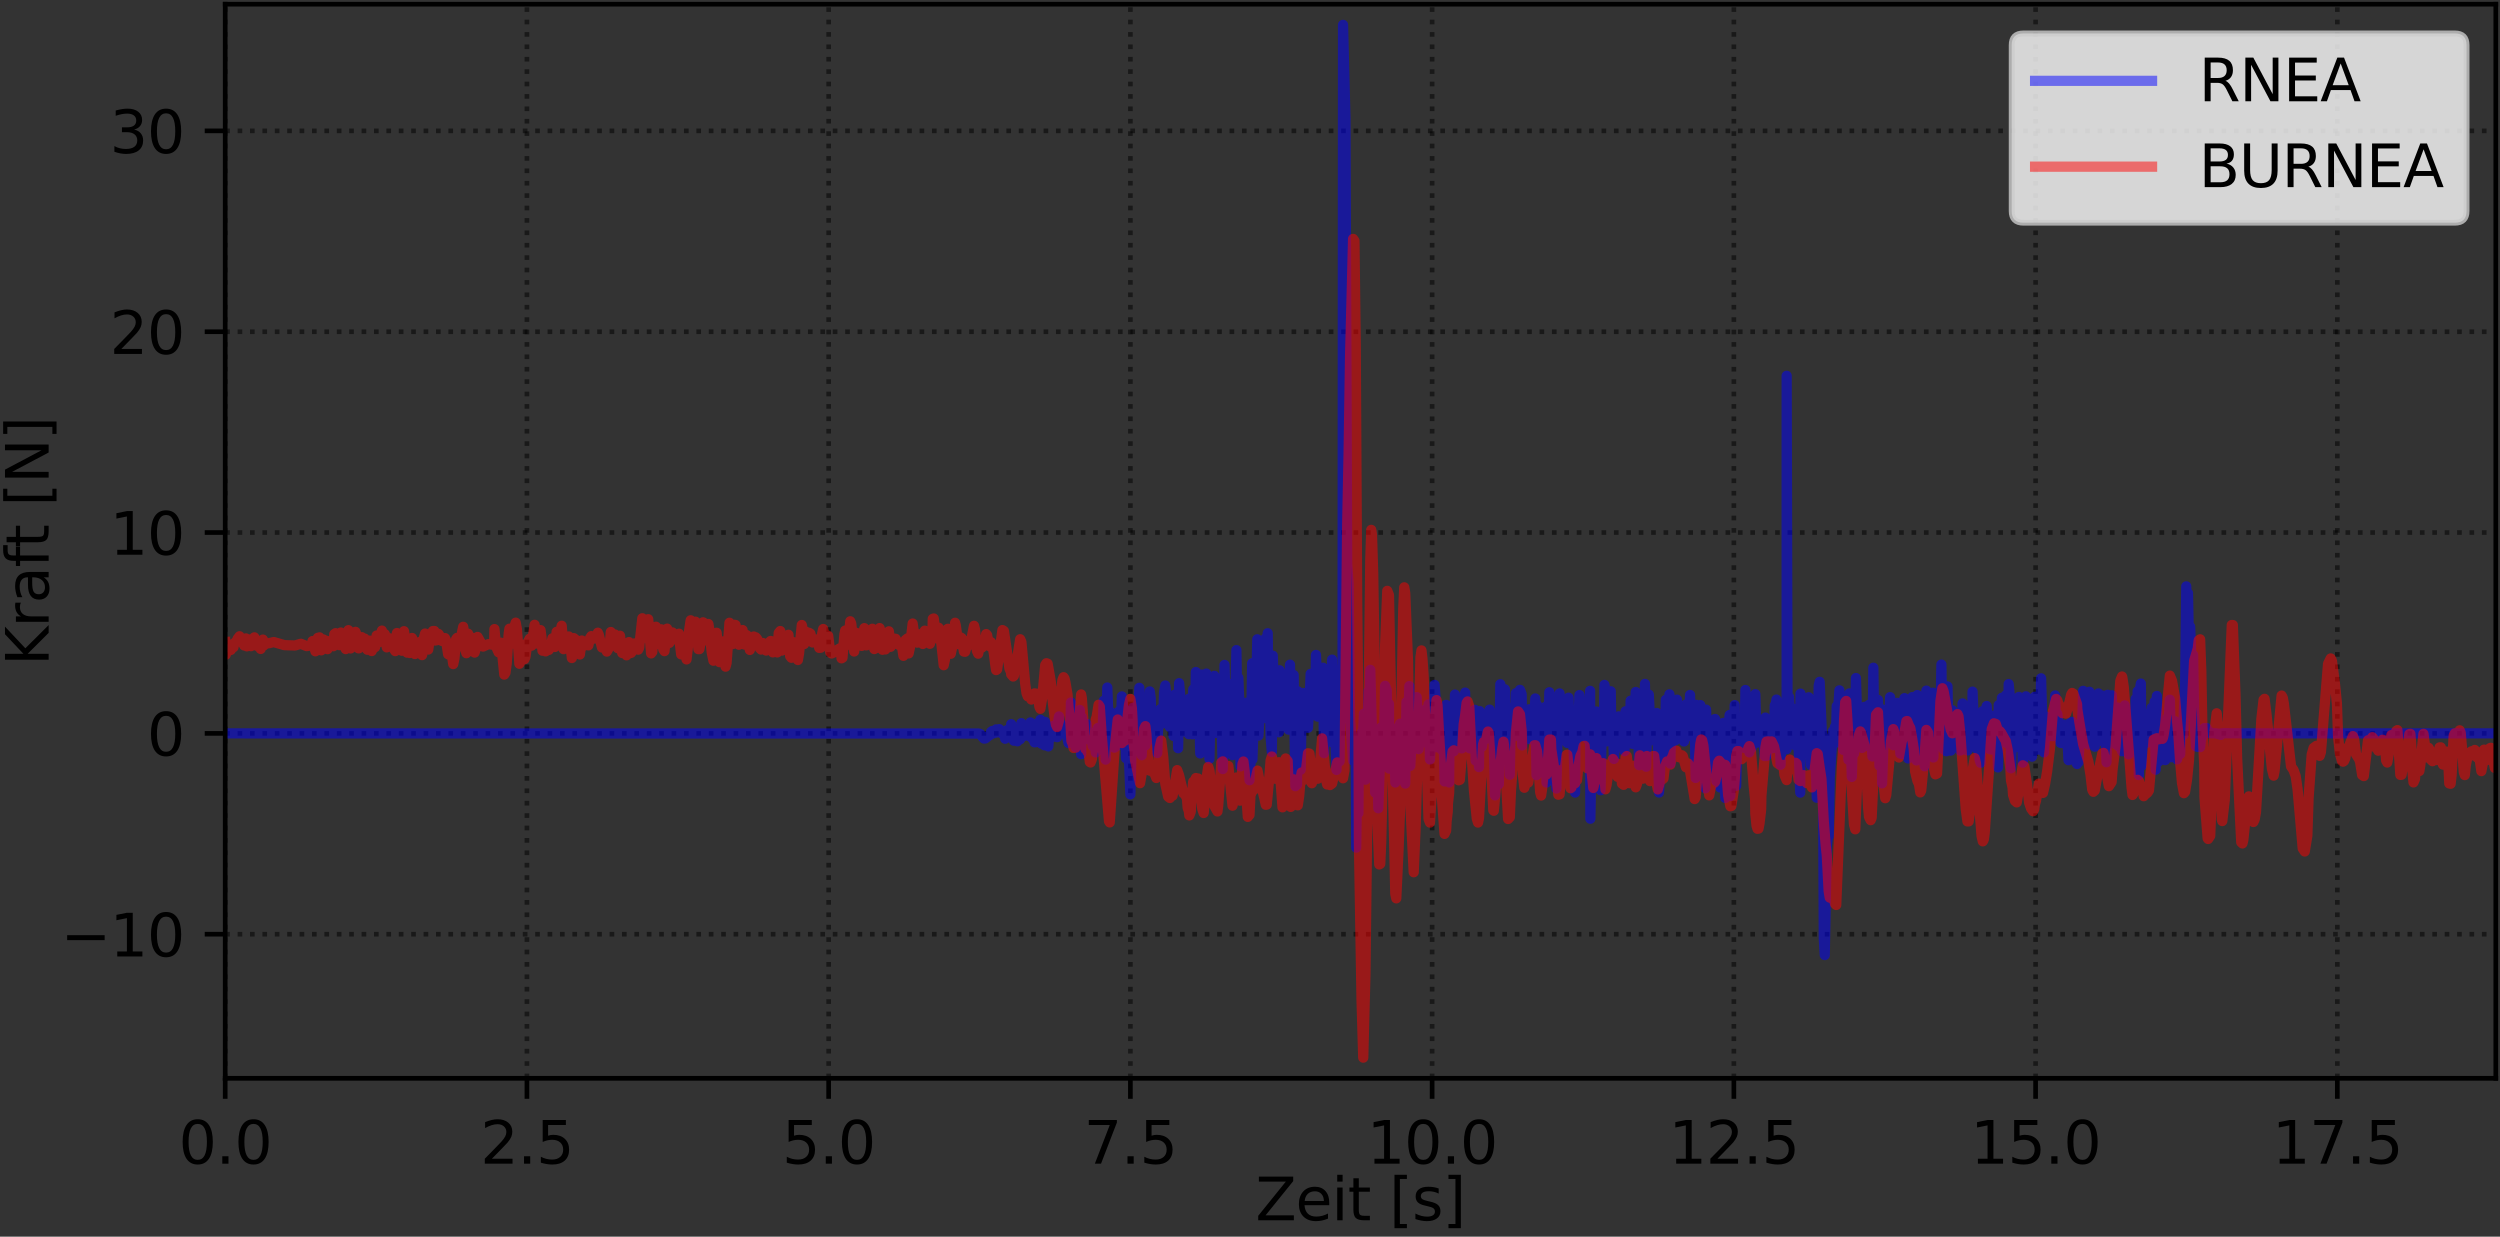 <?xml version="1.0" encoding="utf-8" standalone="no"?>
<!DOCTYPE svg PUBLIC "-//W3C//DTD SVG 1.1//EN"
  "http://www.w3.org/Graphics/SVG/1.1/DTD/svg11.dtd">
<svg xmlns:xlink="http://www.w3.org/1999/xlink" width="427.44pt" height="211.44pt" viewBox="0 0 427.44 211.44" xmlns="http://www.w3.org/2000/svg" version="1.1">
 <rect x="0" y="0" width="427.44" height="211.44" fill="#333333" stroke="none"/>
 <defs>
  <style type="text/css">*{stroke-linejoin: round; stroke-linecap: butt}</style>
 </defs>
 <g id="figure_1">
  <g id="patch_1">
   <path d="M 0 211.44 
L 427.44 211.44 
L 427.44 0 
L 0 0 
L 0 211.44 
z
" style="fill: none"/>
  </g>
  <g id="axes_1">
   <g id="patch_2">
    <path d="M 38.503 184.363 
L 426.72 184.363 
L 426.72 0.72 
L 38.503 0.72 
L 38.503 184.363 
z
" style="fill: none"/>
   </g>
   <g id="matplotlib.axis_1">
    <g id="xtick_1">
     <g id="line2d_1">
      <path d="M 38.503 184.363 
L 38.503 0.72 
" clip-path="url(#p96d839b133)" style="fill: none; stroke-dasharray: 0.8,1.32; stroke-dashoffset: 0; stroke: #000000; stroke-opacity: 0.5; stroke-width: 0.8"/>
     </g>
     <g id="line2d_2">
      <defs>
       <path id="mfda168eb54" d="M 0 0 
L 0 3.5 
" style="stroke: #000000; stroke-width: 0.8"/>
      </defs>
      <g>
       <use xlink:href="#mfda168eb54" x="38.503" y="184.363" style="stroke: #000000; stroke-width: 0.8"/>
      </g>
     </g>
     <g id="text_1">
      <!-- 0.0 -->
      <g transform="translate(30.551 198.962) scale(0.1 -0.1)">
       <defs>
        <path id="DejaVuSans-30" d="M 2034 4250 
Q 1547 4250 1301 3770 
Q 1056 3291 1056 2328 
Q 1056 1369 1301 889 
Q 1547 409 2034 409 
Q 2525 409 2770 889 
Q 3016 1369 3016 2328 
Q 3016 3291 2770 3770 
Q 2525 4250 2034 4250 
z
M 2034 4750 
Q 2819 4750 3233 4129 
Q 3647 3509 3647 2328 
Q 3647 1150 3233 529 
Q 2819 -91 2034 -91 
Q 1250 -91 836 529 
Q 422 1150 422 2328 
Q 422 3509 836 4129 
Q 1250 4750 2034 4750 
z
" transform="scale(0.016)"/>
        <path id="DejaVuSans-2e" d="M 684 794 
L 1344 794 
L 1344 0 
L 684 0 
L 684 794 
z
" transform="scale(0.016)"/>
       </defs>
       <use xlink:href="#DejaVuSans-30"/>
       <use xlink:href="#DejaVuSans-2e" x="63.623"/>
       <use xlink:href="#DejaVuSans-30" x="95.41"/>
      </g>
     </g>
    </g>
    <g id="xtick_2">
     <g id="line2d_3">
      <path d="M 90.092 184.363 
L 90.092 0.72 
" clip-path="url(#p96d839b133)" style="fill: none; stroke-dasharray: 0.8,1.32; stroke-dashoffset: 0; stroke: #000000; stroke-opacity: 0.5; stroke-width: 0.8"/>
     </g>
     <g id="line2d_4">
      <g>
       <use xlink:href="#mfda168eb54" x="90.092" y="184.363" style="stroke: #000000; stroke-width: 0.8"/>
      </g>
     </g>
     <g id="text_2">
      <!-- 2.5 -->
      <g transform="translate(82.14 198.962) scale(0.1 -0.1)">
       <defs>
        <path id="DejaVuSans-32" d="M 1228 531 
L 3431 531 
L 3431 0 
L 469 0 
L 469 531 
Q 828 903 1448 1529 
Q 2069 2156 2228 2338 
Q 2531 2678 2651 2914 
Q 2772 3150 2772 3378 
Q 2772 3750 2511 3984 
Q 2250 4219 1831 4219 
Q 1534 4219 1204 4116 
Q 875 4013 500 3803 
L 500 4441 
Q 881 4594 1212 4672 
Q 1544 4750 1819 4750 
Q 2544 4750 2975 4387 
Q 3406 4025 3406 3419 
Q 3406 3131 3298 2873 
Q 3191 2616 2906 2266 
Q 2828 2175 2409 1742 
Q 1991 1309 1228 531 
z
" transform="scale(0.016)"/>
        <path id="DejaVuSans-35" d="M 691 4666 
L 3169 4666 
L 3169 4134 
L 1269 4134 
L 1269 2991 
Q 1406 3038 1543 3061 
Q 1681 3084 1819 3084 
Q 2600 3084 3056 2656 
Q 3513 2228 3513 1497 
Q 3513 744 3044 326 
Q 2575 -91 1722 -91 
Q 1428 -91 1123 -41 
Q 819 9 494 109 
L 494 744 
Q 775 591 1075 516 
Q 1375 441 1709 441 
Q 2250 441 2565 725 
Q 2881 1009 2881 1497 
Q 2881 1984 2565 2268 
Q 2250 2553 1709 2553 
Q 1456 2553 1204 2497 
Q 953 2441 691 2322 
L 691 4666 
z
" transform="scale(0.016)"/>
       </defs>
       <use xlink:href="#DejaVuSans-32"/>
       <use xlink:href="#DejaVuSans-2e" x="63.623"/>
       <use xlink:href="#DejaVuSans-35" x="95.41"/>
      </g>
     </g>
    </g>
    <g id="xtick_3">
     <g id="line2d_5">
      <path d="M 141.681 184.363 
L 141.681 0.72 
" clip-path="url(#p96d839b133)" style="fill: none; stroke-dasharray: 0.8,1.32; stroke-dashoffset: 0; stroke: #000000; stroke-opacity: 0.5; stroke-width: 0.8"/>
     </g>
     <g id="line2d_6">
      <g>
       <use xlink:href="#mfda168eb54" x="141.681" y="184.363" style="stroke: #000000; stroke-width: 0.8"/>
      </g>
     </g>
     <g id="text_3">
      <!-- 5.0 -->
      <g transform="translate(133.73 198.962) scale(0.1 -0.1)">
       <use xlink:href="#DejaVuSans-35"/>
       <use xlink:href="#DejaVuSans-2e" x="63.623"/>
       <use xlink:href="#DejaVuSans-30" x="95.41"/>
      </g>
     </g>
    </g>
    <g id="xtick_4">
     <g id="line2d_7">
      <path d="M 193.27 184.363 
L 193.27 0.72 
" clip-path="url(#p96d839b133)" style="fill: none; stroke-dasharray: 0.8,1.32; stroke-dashoffset: 0; stroke: #000000; stroke-opacity: 0.5; stroke-width: 0.8"/>
     </g>
     <g id="line2d_8">
      <g>
       <use xlink:href="#mfda168eb54" x="193.27" y="184.363" style="stroke: #000000; stroke-width: 0.8"/>
      </g>
     </g>
     <g id="text_4">
      <!-- 7.5 -->
      <g transform="translate(185.319 198.962) scale(0.1 -0.1)">
       <defs>
        <path id="DejaVuSans-37" d="M 525 4666 
L 3525 4666 
L 3525 4397 
L 1831 0 
L 1172 0 
L 2766 4134 
L 525 4134 
L 525 4666 
z
" transform="scale(0.016)"/>
       </defs>
       <use xlink:href="#DejaVuSans-37"/>
       <use xlink:href="#DejaVuSans-2e" x="63.623"/>
       <use xlink:href="#DejaVuSans-35" x="95.41"/>
      </g>
     </g>
    </g>
    <g id="xtick_5">
     <g id="line2d_9">
      <path d="M 244.86 184.363 
L 244.86 0.72 
" clip-path="url(#p96d839b133)" style="fill: none; stroke-dasharray: 0.8,1.32; stroke-dashoffset: 0; stroke: #000000; stroke-opacity: 0.5; stroke-width: 0.8"/>
     </g>
     <g id="line2d_10">
      <g>
       <use xlink:href="#mfda168eb54" x="244.86" y="184.363" style="stroke: #000000; stroke-width: 0.8"/>
      </g>
     </g>
     <g id="text_5">
      <!-- 10.0 -->
      <g transform="translate(233.727 198.962) scale(0.1 -0.1)">
       <defs>
        <path id="DejaVuSans-31" d="M 794 531 
L 1825 531 
L 1825 4091 
L 703 3866 
L 703 4441 
L 1819 4666 
L 2450 4666 
L 2450 531 
L 3481 531 
L 3481 0 
L 794 0 
L 794 531 
z
" transform="scale(0.016)"/>
       </defs>
       <use xlink:href="#DejaVuSans-31"/>
       <use xlink:href="#DejaVuSans-30" x="63.623"/>
       <use xlink:href="#DejaVuSans-2e" x="127.246"/>
       <use xlink:href="#DejaVuSans-30" x="159.033"/>
      </g>
     </g>
    </g>
    <g id="xtick_6">
     <g id="line2d_11">
      <path d="M 296.449 184.363 
L 296.449 0.72 
" clip-path="url(#p96d839b133)" style="fill: none; stroke-dasharray: 0.8,1.32; stroke-dashoffset: 0; stroke: #000000; stroke-opacity: 0.5; stroke-width: 0.8"/>
     </g>
     <g id="line2d_12">
      <g>
       <use xlink:href="#mfda168eb54" x="296.449" y="184.363" style="stroke: #000000; stroke-width: 0.8"/>
      </g>
     </g>
     <g id="text_6">
      <!-- 12.5 -->
      <g transform="translate(285.316 198.962) scale(0.1 -0.1)">
       <use xlink:href="#DejaVuSans-31"/>
       <use xlink:href="#DejaVuSans-32" x="63.623"/>
       <use xlink:href="#DejaVuSans-2e" x="127.246"/>
       <use xlink:href="#DejaVuSans-35" x="159.033"/>
      </g>
     </g>
    </g>
    <g id="xtick_7">
     <g id="line2d_13">
      <path d="M 348.038 184.363 
L 348.038 0.72 
" clip-path="url(#p96d839b133)" style="fill: none; stroke-dasharray: 0.8,1.32; stroke-dashoffset: 0; stroke: #000000; stroke-opacity: 0.5; stroke-width: 0.8"/>
     </g>
     <g id="line2d_14">
      <g>
       <use xlink:href="#mfda168eb54" x="348.038" y="184.363" style="stroke: #000000; stroke-width: 0.8"/>
      </g>
     </g>
     <g id="text_7">
      <!-- 15.0 -->
      <g transform="translate(336.905 198.962) scale(0.1 -0.1)">
       <use xlink:href="#DejaVuSans-31"/>
       <use xlink:href="#DejaVuSans-35" x="63.623"/>
       <use xlink:href="#DejaVuSans-2e" x="127.246"/>
       <use xlink:href="#DejaVuSans-30" x="159.033"/>
      </g>
     </g>
    </g>
    <g id="xtick_8">
     <g id="line2d_15">
      <path d="M 399.627 184.363 
L 399.627 0.72 
" clip-path="url(#p96d839b133)" style="fill: none; stroke-dasharray: 0.8,1.32; stroke-dashoffset: 0; stroke: #000000; stroke-opacity: 0.5; stroke-width: 0.8"/>
     </g>
     <g id="line2d_16">
      <g>
       <use xlink:href="#mfda168eb54" x="399.627" y="184.363" style="stroke: #000000; stroke-width: 0.8"/>
      </g>
     </g>
     <g id="text_8">
      <!-- 17.5 -->
      <g transform="translate(388.495 198.962) scale(0.1 -0.1)">
       <use xlink:href="#DejaVuSans-31"/>
       <use xlink:href="#DejaVuSans-37" x="63.623"/>
       <use xlink:href="#DejaVuSans-2e" x="127.246"/>
       <use xlink:href="#DejaVuSans-35" x="159.033"/>
      </g>
     </g>
    </g>
    <g id="text_9">
     <!-- Zeit [s] -->
     <g transform="translate(214.665 208.64) scale(0.1 -0.1)">
      <defs>
       <path id="DejaVuSans-5a" d="M 359 4666 
L 4025 4666 
L 4025 4184 
L 1075 531 
L 4097 531 
L 4097 0 
L 288 0 
L 288 481 
L 3238 4134 
L 359 4134 
L 359 4666 
z
" transform="scale(0.016)"/>
       <path id="DejaVuSans-65" d="M 3597 1894 
L 3597 1613 
L 953 1613 
Q 991 1019 1311 708 
Q 1631 397 2203 397 
Q 2534 397 2845 478 
Q 3156 559 3463 722 
L 3463 178 
Q 3153 47 2828 -22 
Q 2503 -91 2169 -91 
Q 1331 -91 842 396 
Q 353 884 353 1716 
Q 353 2575 817 3079 
Q 1281 3584 2069 3584 
Q 2775 3584 3186 3129 
Q 3597 2675 3597 1894 
z
M 3022 2063 
Q 3016 2534 2758 2815 
Q 2500 3097 2075 3097 
Q 1594 3097 1305 2825 
Q 1016 2553 972 2059 
L 3022 2063 
z
" transform="scale(0.016)"/>
       <path id="DejaVuSans-69" d="M 603 3500 
L 1178 3500 
L 1178 0 
L 603 0 
L 603 3500 
z
M 603 4863 
L 1178 4863 
L 1178 4134 
L 603 4134 
L 603 4863 
z
" transform="scale(0.016)"/>
       <path id="DejaVuSans-74" d="M 1172 4494 
L 1172 3500 
L 2356 3500 
L 2356 3053 
L 1172 3053 
L 1172 1153 
Q 1172 725 1289 603 
Q 1406 481 1766 481 
L 2356 481 
L 2356 0 
L 1766 0 
Q 1100 0 847 248 
Q 594 497 594 1153 
L 594 3053 
L 172 3053 
L 172 3500 
L 594 3500 
L 594 4494 
L 1172 4494 
z
" transform="scale(0.016)"/>
       <path id="DejaVuSans-20" transform="scale(0.016)"/>
       <path id="DejaVuSans-5b" d="M 550 4863 
L 1875 4863 
L 1875 4416 
L 1125 4416 
L 1125 -397 
L 1875 -397 
L 1875 -844 
L 550 -844 
L 550 4863 
z
" transform="scale(0.016)"/>
       <path id="DejaVuSans-73" d="M 2834 3397 
L 2834 2853 
Q 2591 2978 2328 3040 
Q 2066 3103 1784 3103 
Q 1356 3103 1142 2972 
Q 928 2841 928 2578 
Q 928 2378 1081 2264 
Q 1234 2150 1697 2047 
L 1894 2003 
Q 2506 1872 2764 1633 
Q 3022 1394 3022 966 
Q 3022 478 2636 193 
Q 2250 -91 1575 -91 
Q 1294 -91 989 -36 
Q 684 19 347 128 
L 347 722 
Q 666 556 975 473 
Q 1284 391 1588 391 
Q 1994 391 2212 530 
Q 2431 669 2431 922 
Q 2431 1156 2273 1281 
Q 2116 1406 1581 1522 
L 1381 1569 
Q 847 1681 609 1914 
Q 372 2147 372 2553 
Q 372 3047 722 3315 
Q 1072 3584 1716 3584 
Q 2034 3584 2315 3537 
Q 2597 3491 2834 3397 
z
" transform="scale(0.016)"/>
       <path id="DejaVuSans-5d" d="M 1947 4863 
L 1947 -844 
L 622 -844 
L 622 -397 
L 1369 -397 
L 1369 4416 
L 622 4416 
L 622 4863 
L 1947 4863 
z
" transform="scale(0.016)"/>
      </defs>
      <use xlink:href="#DejaVuSans-5a"/>
      <use xlink:href="#DejaVuSans-65" x="68.506"/>
      <use xlink:href="#DejaVuSans-69" x="130.029"/>
      <use xlink:href="#DejaVuSans-74" x="157.812"/>
      <use xlink:href="#DejaVuSans-20" x="197.021"/>
      <use xlink:href="#DejaVuSans-5b" x="228.809"/>
      <use xlink:href="#DejaVuSans-73" x="267.822"/>
      <use xlink:href="#DejaVuSans-5d" x="319.922"/>
     </g>
    </g>
   </g>
   <g id="matplotlib.axis_2">
    <g id="ytick_1">
     <g id="line2d_17">
      <path d="M 38.503 159.728 
L 426.72 159.728 
" clip-path="url(#p96d839b133)" style="fill: none; stroke-dasharray: 0.8,1.32; stroke-dashoffset: 0; stroke: #000000; stroke-opacity: 0.5; stroke-width: 0.8"/>
     </g>
     <g id="line2d_18">
      <defs>
       <path id="mc19262ab21" d="M 0 0 
L -3.5 0 
" style="stroke: #000000; stroke-width: 0.8"/>
      </defs>
      <g>
       <use xlink:href="#mc19262ab21" x="38.503" y="159.728" style="stroke: #000000; stroke-width: 0.8"/>
      </g>
     </g>
     <g id="text_10">
      <!-- −10 -->
      <g transform="translate(10.398 163.527) scale(0.1 -0.1)">
       <defs>
        <path id="DejaVuSans-2212" d="M 678 2272 
L 4684 2272 
L 4684 1741 
L 678 1741 
L 678 2272 
z
" transform="scale(0.016)"/>
       </defs>
       <use xlink:href="#DejaVuSans-2212"/>
       <use xlink:href="#DejaVuSans-31" x="83.789"/>
       <use xlink:href="#DejaVuSans-30" x="147.412"/>
      </g>
     </g>
    </g>
    <g id="ytick_2">
     <g id="line2d_19">
      <path d="M 38.503 125.39 
L 426.72 125.39 
" clip-path="url(#p96d839b133)" style="fill: none; stroke-dasharray: 0.8,1.32; stroke-dashoffset: 0; stroke: #000000; stroke-opacity: 0.5; stroke-width: 0.8"/>
     </g>
     <g id="line2d_20">
      <g>
       <use xlink:href="#mc19262ab21" x="38.503" y="125.39" style="stroke: #000000; stroke-width: 0.8"/>
      </g>
     </g>
     <g id="text_11">
      <!-- 0 -->
      <g transform="translate(25.14 129.189) scale(0.1 -0.1)">
       <use xlink:href="#DejaVuSans-30"/>
      </g>
     </g>
    </g>
    <g id="ytick_3">
     <g id="line2d_21">
      <path d="M 38.503 91.052 
L 426.72 91.052 
" clip-path="url(#p96d839b133)" style="fill: none; stroke-dasharray: 0.8,1.32; stroke-dashoffset: 0; stroke: #000000; stroke-opacity: 0.5; stroke-width: 0.8"/>
     </g>
     <g id="line2d_22">
      <g>
       <use xlink:href="#mc19262ab21" x="38.503" y="91.052" style="stroke: #000000; stroke-width: 0.8"/>
      </g>
     </g>
     <g id="text_12">
      <!-- 10 -->
      <g transform="translate(18.778 94.851) scale(0.1 -0.1)">
       <use xlink:href="#DejaVuSans-31"/>
       <use xlink:href="#DejaVuSans-30" x="63.623"/>
      </g>
     </g>
    </g>
    <g id="ytick_4">
     <g id="line2d_23">
      <path d="M 38.503 56.714 
L 426.72 56.714 
" clip-path="url(#p96d839b133)" style="fill: none; stroke-dasharray: 0.8,1.32; stroke-dashoffset: 0; stroke: #000000; stroke-opacity: 0.5; stroke-width: 0.8"/>
     </g>
     <g id="line2d_24">
      <g>
       <use xlink:href="#mc19262ab21" x="38.503" y="56.714" style="stroke: #000000; stroke-width: 0.8"/>
      </g>
     </g>
     <g id="text_13">
      <!-- 20 -->
      <g transform="translate(18.778 60.513) scale(0.1 -0.1)">
       <use xlink:href="#DejaVuSans-32"/>
       <use xlink:href="#DejaVuSans-30" x="63.623"/>
      </g>
     </g>
    </g>
    <g id="ytick_5">
     <g id="line2d_25">
      <path d="M 38.503 22.376 
L 426.72 22.376 
" clip-path="url(#p96d839b133)" style="fill: none; stroke-dasharray: 0.8,1.32; stroke-dashoffset: 0; stroke: #000000; stroke-opacity: 0.5; stroke-width: 0.8"/>
     </g>
     <g id="line2d_26">
      <g>
       <use xlink:href="#mc19262ab21" x="38.503" y="22.376" style="stroke: #000000; stroke-width: 0.8"/>
      </g>
     </g>
     <g id="text_14">
      <!-- 30 -->
      <g transform="translate(18.778 26.175) scale(0.1 -0.1)">
       <defs>
        <path id="DejaVuSans-33" d="M 2597 2516 
Q 3050 2419 3304 2112 
Q 3559 1806 3559 1356 
Q 3559 666 3084 287 
Q 2609 -91 1734 -91 
Q 1441 -91 1130 -33 
Q 819 25 488 141 
L 488 750 
Q 750 597 1062 519 
Q 1375 441 1716 441 
Q 2309 441 2620 675 
Q 2931 909 2931 1356 
Q 2931 1769 2642 2001 
Q 2353 2234 1838 2234 
L 1294 2234 
L 1294 2753 
L 1863 2753 
Q 2328 2753 2575 2939 
Q 2822 3125 2822 3475 
Q 2822 3834 2567 4026 
Q 2313 4219 1838 4219 
Q 1578 4219 1281 4162 
Q 984 4106 628 3988 
L 628 4550 
Q 988 4650 1302 4700 
Q 1616 4750 1894 4750 
Q 2613 4750 3031 4423 
Q 3450 4097 3450 3541 
Q 3450 3153 3228 2886 
Q 3006 2619 2597 2516 
z
" transform="scale(0.016)"/>
       </defs>
       <use xlink:href="#DejaVuSans-33"/>
       <use xlink:href="#DejaVuSans-30" x="63.623"/>
      </g>
     </g>
    </g>
    <g id="text_15">
     <!-- Kraft [N] -->
     <g transform="translate(8.318 113.804) rotate(-90) scale(0.1 -0.1)">
      <defs>
       <path id="DejaVuSans-4b" d="M 628 4666 
L 1259 4666 
L 1259 2694 
L 3353 4666 
L 4166 4666 
L 1850 2491 
L 4331 0 
L 3500 0 
L 1259 2247 
L 1259 0 
L 628 0 
L 628 4666 
z
" transform="scale(0.016)"/>
       <path id="DejaVuSans-72" d="M 2631 2963 
Q 2534 3019 2420 3045 
Q 2306 3072 2169 3072 
Q 1681 3072 1420 2755 
Q 1159 2438 1159 1844 
L 1159 0 
L 581 0 
L 581 3500 
L 1159 3500 
L 1159 2956 
Q 1341 3275 1631 3429 
Q 1922 3584 2338 3584 
Q 2397 3584 2469 3576 
Q 2541 3569 2628 3553 
L 2631 2963 
z
" transform="scale(0.016)"/>
       <path id="DejaVuSans-61" d="M 2194 1759 
Q 1497 1759 1228 1600 
Q 959 1441 959 1056 
Q 959 750 1161 570 
Q 1363 391 1709 391 
Q 2188 391 2477 730 
Q 2766 1069 2766 1631 
L 2766 1759 
L 2194 1759 
z
M 3341 1997 
L 3341 0 
L 2766 0 
L 2766 531 
Q 2569 213 2275 61 
Q 1981 -91 1556 -91 
Q 1019 -91 701 211 
Q 384 513 384 1019 
Q 384 1609 779 1909 
Q 1175 2209 1959 2209 
L 2766 2209 
L 2766 2266 
Q 2766 2663 2505 2880 
Q 2244 3097 1772 3097 
Q 1472 3097 1187 3025 
Q 903 2953 641 2809 
L 641 3341 
Q 956 3463 1253 3523 
Q 1550 3584 1831 3584 
Q 2591 3584 2966 3190 
Q 3341 2797 3341 1997 
z
" transform="scale(0.016)"/>
       <path id="DejaVuSans-66" d="M 2375 4863 
L 2375 4384 
L 1825 4384 
Q 1516 4384 1395 4259 
Q 1275 4134 1275 3809 
L 1275 3500 
L 2222 3500 
L 2222 3053 
L 1275 3053 
L 1275 0 
L 697 0 
L 697 3053 
L 147 3053 
L 147 3500 
L 697 3500 
L 697 3744 
Q 697 4328 969 4595 
Q 1241 4863 1831 4863 
L 2375 4863 
z
" transform="scale(0.016)"/>
       <path id="DejaVuSans-4e" d="M 628 4666 
L 1478 4666 
L 3547 763 
L 3547 4666 
L 4159 4666 
L 4159 0 
L 3309 0 
L 1241 3903 
L 1241 0 
L 628 0 
L 628 4666 
z
" transform="scale(0.016)"/>
      </defs>
      <use xlink:href="#DejaVuSans-4b"/>
      <use xlink:href="#DejaVuSans-72" x="65.576"/>
      <use xlink:href="#DejaVuSans-61" x="106.689"/>
      <use xlink:href="#DejaVuSans-66" x="167.969"/>
      <use xlink:href="#DejaVuSans-74" x="201.424"/>
      <use xlink:href="#DejaVuSans-20" x="240.633"/>
      <use xlink:href="#DejaVuSans-5b" x="272.42"/>
      <use xlink:href="#DejaVuSans-4e" x="311.434"/>
      <use xlink:href="#DejaVuSans-5d" x="386.238"/>
     </g>
    </g>
   </g>
   <g id="line2d_27">
    <path d="M 38.503 125.39 
L 167.372 125.416 
L 167.592 125.502 
L 168.073 126.105 
L 168.238 126.273 
L 168.445 126.266 
L 169.108 125.747 
L 169.316 125.639 
L 169.442 125.15 
L 169.649 124.983 
L 169.774 125.193 
L 169.94 125.082 
L 169.979 125.347 
L 170.311 124.71 
L 170.477 125.231 
L 170.85 124.662 
L 171.184 125.243 
L 171.39 125.472 
L 171.732 125.472 
L 171.853 126.303 
L 172.224 124.805 
L 172.39 126.066 
L 172.597 124.911 
L 172.867 124.581 
L 172.89 123.815 
L 173.22 125.154 
L 173.344 126.644 
L 173.427 124.452 
L 173.762 125.459 
L 173.965 126.744 
L 174.09 124.993 
L 174.256 125.455 
L 174.422 126.398 
L 174.63 123.648 
L 174.836 125.961 
L 175.292 124.189 
L 175.513 125.008 
L 175.717 124.224 
L 175.842 125.827 
L 175.966 123.917 
L 176.175 123.517 
L 176.34 126.066 
L 176.547 126.315 
L 176.713 125.228 
L 176.878 126.926 
L 177.087 126.891 
L 177.212 123.743 
L 177.501 125.038 
L 177.543 124.501 
L 177.709 124.225 
L 177.875 123.059 
L 178.04 127.14 
L 178.207 126.91 
L 178.377 126.113 
L 178.579 127.427 
L 178.706 123.429 
L 178.911 125.48 
L 179.118 125.815 
L 179.242 127.618 
L 179.492 124.214 
L 179.782 126.079 
L 180.113 124.106 
L 180.321 125.275 
L 180.528 125.324 
L 180.736 126.037 
L 180.86 123.659 
L 181.067 122.489 
L 181.153 124.632 
L 181.359 124.209 
L 181.523 124.197 
L 181.843 125.392 
L 182.002 124.051 
L 182.685 127.034 
L 183.006 125.087 
L 183.1 120.109 
L 183.39 126.885 
L 183.722 121.669 
L 183.887 127.734 
L 184.053 124.738 
L 184.343 121.944 
L 184.509 122.912 
L 184.634 121.391 
L 184.847 128.944 
L 184.966 122.614 
L 185.104 124.895 
L 185.321 124.108 
L 185.506 125.034 
L 185.59 124.132 
L 185.771 123.754 
L 185.964 125.636 
L 186.13 125.017 
L 186.336 125.314 
L 186.462 126.644 
L 186.668 126.113 
L 186.834 127.564 
L 187.209 126.259 
L 187.335 128.652 
L 187.706 124.469 
L 187.83 124.567 
L 188.039 127.421 
L 188.245 125.649 
L 188.37 126.584 
L 188.536 124.46 
L 188.702 119.821 
L 189.033 129.875 
L 189.323 117.547 
L 189.615 125.313 
L 189.738 125.812 
L 189.904 121.743 
L 190.07 122.48 
L 190.237 126.806 
L 190.527 127.83 
L 190.611 122.805 
L 190.942 127.542 
L 191.356 121.58 
L 191.523 127.255 
L 191.812 119.068 
L 192.249 123.055 
L 192.417 124.244 
L 192.519 129.646 
L 192.725 121.791 
L 193.265 135.818 
L 193.641 122.279 
L 193.72 121.002 
L 193.979 124.114 
L 194.056 123.879 
L 194.225 121.438 
L 194.383 123.59 
L 194.549 123.726 
L 194.798 117.602 
L 194.922 123.305 
L 195.212 129.133 
L 195.295 125.986 
L 195.461 127.118 
L 195.587 119.552 
L 195.835 127.464 
L 196.001 125.962 
L 196.124 126.823 
L 196.292 124.721 
L 196.581 118.216 
L 196.748 119.386 
L 196.913 125.671 
L 196.955 125.17 
L 197.12 123.276 
L 197.328 123.832 
L 197.541 123.598 
L 197.701 122.183 
L 197.867 128.746 
L 198.004 124.553 
L 198.406 121.24 
L 198.697 123.73 
L 198.878 122.774 
L 199.029 118.389 
L 199.236 117.201 
L 199.484 119.328 
L 199.65 119.327 
L 199.733 123.608 
L 200.023 124.303 
L 200.23 121.211 
L 200.479 119.269 
L 200.649 125.833 
L 200.77 118.811 
L 200.936 125.326 
L 201.27 118.725 
L 201.433 127.927 
L 201.599 116.805 
L 202.324 124.531 
L 202.498 125.061 
L 202.803 121.435 
L 202.933 123.05 
L 203.067 122.976 
L 203.259 125.521 
L 203.345 119.431 
L 203.591 119.81 
L 203.676 124.03 
L 203.881 125.554 
L 204.01 117.877 
L 204.302 122.829 
L 204.466 114.899 
L 204.545 120.84 
L 204.843 124.804 
L 204.974 118.724 
L 205.212 128.828 
L 205.459 115.338 
L 205.562 121.82 
L 205.793 118.358 
L 205.959 119.185 
L 206.124 127.475 
L 206.25 115.166 
L 206.455 123.802 
L 206.58 122.633 
L 206.787 129.746 
L 206.953 121.534 
L 207.326 123.482 
L 207.533 120.077 
L 207.628 115.552 
L 207.823 125.322 
L 207.95 117.021 
L 207.99 124.895 
L 208.155 121.529 
L 208.282 123.423 
L 208.487 123.27 
L 208.654 124.468 
L 208.82 122.501 
L 209.069 131.486 
L 209.364 113.684 
L 209.694 125.974 
L 209.898 126.978 
L 210.022 116.896 
L 210.19 121.832 
L 210.478 122.886 
L 210.728 129.108 
L 210.897 126.084 
L 211.06 116.834 
L 211.229 118.562 
L 211.395 111.155 
L 211.572 123.784 
L 211.726 115.892 
L 211.976 122.128 
L 212.102 131.026 
L 212.266 123.522 
L 212.431 127.831 
L 212.597 127.14 
L 212.805 120.994 
L 212.948 120.162 
L 213.098 128.153 
L 213.345 126.081 
L 213.635 133.4 
L 213.719 119.866 
L 213.801 130.634 
L 214.091 113.392 
L 214.137 129.844 
L 214.329 123.976 
L 214.517 113.751 
L 214.645 124.148 
L 214.962 109.306 
L 215.004 125.506 
L 215.169 125.77 
L 215.542 118.22 
L 215.708 118.958 
L 215.915 122.839 
L 216.043 119.726 
L 216.207 111.324 
L 216.413 109.098 
L 216.584 116.918 
L 216.746 108.266 
L 216.871 120.073 
L 217.076 116.079 
L 217.242 125.925 
L 217.454 128.568 
L 217.615 112.101 
L 217.948 123.969 
L 218.074 123.591 
L 218.32 120.841 
L 218.453 116.053 
L 218.652 125.2 
L 218.778 114.6 
L 218.994 122.321 
L 219.109 120.712 
L 219.276 123.096 
L 219.483 115.285 
L 219.648 122.414 
L 219.814 122.211 
L 220.16 123.555 
L 220.314 124.751 
L 220.561 113.64 
L 220.686 124.04 
L 220.852 116.805 
L 221.028 124.109 
L 221.185 115.41 
L 221.473 134.419 
L 221.556 122.82 
L 221.764 134.15 
L 221.888 118.197 
L 222.261 124.168 
L 222.387 131.612 
L 222.552 120.777 
L 222.759 120.863 
L 222.9 118.486 
L 223.096 123.182 
L 223.3 120.244 
L 223.507 119.501 
L 223.631 124.432 
L 223.88 120.477 
L 224.088 115.209 
L 224.129 118.984 
L 224.294 120.652 
L 224.502 117.066 
L 224.629 121.131 
L 224.876 120.014 
L 224.999 111.978 
L 225.166 115.789 
L 225.301 122.527 
L 225.5 120.802 
L 225.93 119.035 
L 226.047 119.563 
L 226.208 114.162 
L 226.374 128.769 
L 226.584 118.193 
L 226.756 118.66 
L 226.914 117.152 
L 227.012 118.28 
L 227.343 115.465 
L 227.393 116.017 
L 227.592 123.683 
L 227.758 112.783 
L 227.884 126.979 
L 228.131 121.18 
L 228.512 131.636 
L 228.631 114.499 
L 228.795 115.93 
L 229.044 130.168 
L 229.132 120.159 
L 229.293 120.813 
L 229.541 122.826 
L 229.626 4.252 
L 230.039 20.253 
L 230.338 96.456 
L 230.578 99.75 
L 230.827 123.038 
L 231.345 130.046 
L 231.577 129.409 
L 231.798 127.795 
L 231.88 144.927 
L 232.049 131.394 
L 232.258 139.028 
L 232.338 126.288 
L 232.547 130.479 
L 232.792 125.272 
L 232.999 125.218 
L 233.082 124.827 
L 233.207 122.015 
L 233.457 133.306 
L 233.624 132.822 
L 233.999 118.148 
L 234.081 124.504 
L 234.286 114.528 
L 234.577 125.369 
L 234.783 127.75 
L 234.95 125.373 
L 235.115 135.521 
L 235.281 128.348 
L 235.451 126.767 
L 235.655 138.196 
L 236.152 124.369 
L 236.325 125.972 
L 236.484 125.051 
L 236.652 125.094 
L 236.817 117.259 
L 237.106 118.032 
L 237.19 126.532 
L 237.482 120.344 
L 237.528 131.415 
L 237.69 124.738 
L 238.143 125.531 
L 238.268 127.085 
L 238.392 124.585 
L 238.559 133.793 
L 238.728 131.875 
L 238.892 126.565 
L 239.116 130.174 
L 239.387 123.733 
L 239.429 127.098 
L 239.595 124.838 
L 239.761 125.509 
L 239.928 123.687 
L 240.093 125.001 
L 240.259 133.974 
L 240.467 120.037 
L 240.73 125.858 
L 240.964 117.308 
L 241.129 130.939 
L 241.419 125.213 
L 241.502 125.371 
L 241.71 125.492 
L 241.835 120.63 
L 242.041 124.467 
L 242.219 119.193 
L 242.557 128.081 
L 242.71 123.162 
L 243.037 124.525 
L 243.202 123.159 
L 243.41 125.407 
L 243.743 121.3 
L 243.909 127.034 
L 244.075 124.829 
L 244.246 120.428 
L 244.493 129.848 
L 244.8 124.453 
L 244.946 124.779 
L 245.278 117.106 
L 245.461 119.558 
L 245.609 127.241 
L 245.775 127.769 
L 245.942 127.669 
L 246.107 122.975 
L 246.397 125.937 
L 246.48 128.184 
L 246.688 123.49 
L 246.814 125.376 
L 246.984 133.608 
L 247.251 120.518 
L 247.33 127.269 
L 247.561 124.131 
L 247.77 133.776 
L 247.853 123.9 
L 248.142 125.071 
L 248.225 124.355 
L 248.349 125.351 
L 248.556 128.461 
L 248.764 118.753 
L 248.888 123.815 
L 249.054 125.662 
L 249.22 124.277 
L 249.387 127.793 
L 249.597 121.408 
L 249.718 121.219 
L 249.926 127.957 
L 250.067 126.08 
L 250.257 125.55 
L 250.506 118.414 
L 250.604 125.376 
L 250.755 125.375 
L 250.921 126.277 
L 251.211 124.739 
L 251.293 127.951 
L 251.627 122.686 
L 251.793 124.593 
L 252.007 123.465 
L 252.166 121.363 
L 252.294 130.044 
L 252.497 123.861 
L 252.706 123.917 
L 252.871 131.155 
L 252.995 121.585 
L 253.166 125.968 
L 253.367 127.69 
L 253.574 126.212 
L 253.699 124.103 
L 253.865 125.21 
L 254.157 126.305 
L 254.198 124.945 
L 254.407 125.139 
L 254.543 125.53 
L 254.699 121.331 
L 254.944 125.622 
L 255.111 125.433 
L 255.318 123.739 
L 255.608 135.991 
L 255.815 123.058 
L 256.106 125.639 
L 256.271 134.054 
L 256.52 116.983 
L 256.645 126.57 
L 256.852 122.774 
L 257.059 126.368 
L 257.309 117.853 
L 257.557 126.974 
L 257.848 125.983 
L 258.137 132.467 
L 258.344 121.046 
L 258.511 125.475 
L 258.676 124.573 
L 258.884 125.903 
L 259.091 125.376 
L 259.18 118.519 
L 259.39 125.341 
L 259.555 125.453 
L 259.879 117.949 
L 260.17 118.708 
L 260.252 127.448 
L 260.379 124.872 
L 260.625 125.963 
L 260.833 124.547 
L 260.925 122.396 
L 261.217 125.376 
L 261.292 121.651 
L 261.458 121.267 
L 261.623 126.403 
L 261.794 126.359 
L 261.997 125.251 
L 262.121 126.061 
L 262.333 123.335 
L 262.501 119.422 
L 262.703 132.537 
L 262.787 120.505 
L 262.963 124.587 
L 263.162 121.128 
L 263.334 125.673 
L 263.491 125.316 
L 263.698 123.883 
L 263.864 128.471 
L 264.03 125.857 
L 264.23 120.858 
L 264.406 133.797 
L 264.559 124.833 
L 264.698 126.431 
L 264.902 118.356 
L 265.399 126.196 
L 265.607 124.173 
L 265.731 125.514 
L 265.897 124.215 
L 266.104 134.824 
L 266.311 125.928 
L 266.436 126.712 
L 266.652 118.564 
L 266.812 125.376 
L 267.017 125.376 
L 267.144 125.086 
L 267.266 124.152 
L 267.474 125.375 
L 267.638 121.671 
L 267.858 121.269 
L 267.972 127.03 
L 268.182 119.288 
L 268.388 125.41 
L 268.518 124.344 
L 268.679 124.914 
L 268.808 127.408 
L 269.011 127.077 
L 269.302 135.512 
L 269.386 122.795 
L 269.676 126.277 
L 269.841 124.768 
L 270.048 118.838 
L 270.217 124.204 
L 270.38 124.426 
L 270.546 125.877 
L 270.753 124.606 
L 271.126 120.009 
L 271.498 126.392 
L 271.872 118.116 
L 271.913 139.984 
L 272.166 126.556 
L 272.37 123.82 
L 272.414 124.532 
L 272.67 124.697 
L 272.785 126.101 
L 272.952 121.647 
L 273.199 125.981 
L 273.324 125.454 
L 273.536 121.985 
L 273.658 135.108 
L 273.821 126.501 
L 274.197 126.108 
L 274.321 117.101 
L 274.486 118.128 
L 274.681 126.762 
L 275.026 125.376 
L 275.192 125.488 
L 275.399 118.19 
L 275.524 125.56 
L 275.773 123.945 
L 275.938 129.76 
L 276.063 127.371 
L 276.312 126.449 
L 276.395 122.759 
L 276.561 123.188 
L 276.768 122.476 
L 276.934 125.75 
L 277.182 125.928 
L 277.306 124.782 
L 277.602 125.498 
L 277.763 128.441 
L 277.93 121.61 
L 278.137 126.963 
L 278.261 124.18 
L 278.468 125.892 
L 278.634 125.416 
L 278.8 119.8 
L 278.966 126.066 
L 279.131 127.186 
L 279.67 118.309 
L 279.878 125.082 
L 280.084 125.991 
L 280.254 130.837 
L 280.374 119.489 
L 280.665 125.567 
L 280.707 124.954 
L 280.873 124.45 
L 281.163 125.492 
L 281.246 116.93 
L 281.452 131.091 
L 281.577 124.778 
L 281.743 125.028 
L 281.909 118.756 
L 282.24 125.577 
L 282.409 126.568 
L 282.614 124.925 
L 282.822 125.448 
L 282.863 125.882 
L 282.946 125.376 
L 283.195 125.375 
L 283.277 121.908 
L 283.444 126.514 
L 283.652 135.502 
L 284.148 125.682 
L 284.411 125.613 
L 284.484 124.772 
L 284.646 129.213 
L 284.813 119.648 
L 285.147 126.128 
L 285.434 118.713 
L 285.59 130.575 
L 285.683 126.42 
L 285.849 126.403 
L 286.015 125.818 
L 286.185 126.02 
L 286.388 126.607 
L 286.637 123.672 
L 286.72 119.624 
L 286.928 123.103 
L 287.097 124.05 
L 287.259 121.815 
L 287.55 124.696 
L 287.717 126.177 
L 287.924 126.778 
L 288.089 126.071 
L 288.254 120.46 
L 288.503 125.527 
L 288.628 123.368 
L 288.793 124.751 
L 288.959 118.82 
L 289.125 125.487 
L 289.334 125.924 
L 289.582 123.741 
L 289.749 123.498 
L 289.914 133.008 
L 289.997 120.506 
L 290.33 127.097 
L 290.501 122.182 
L 290.703 120.547 
L 290.87 126.431 
L 291.034 127.191 
L 291.242 124.552 
L 291.367 126.202 
L 291.575 134.775 
L 291.698 121.327 
L 291.864 125.963 
L 292.03 125.283 
L 292.238 123.391 
L 292.371 132.186 
L 292.535 125.738 
L 292.736 124.226 
L 293.07 126.888 
L 293.236 122.929 
L 293.449 133.548 
L 293.608 124.867 
L 293.94 127.645 
L 294.108 134.638 
L 294.273 126.216 
L 294.478 126.469 
L 294.645 123.597 
L 294.851 124.827 
L 294.977 136.431 
L 295.142 134.859 
L 295.308 124.2 
L 295.476 125.057 
L 295.724 122.245 
L 295.85 136.103 
L 296.016 125.507 
L 296.211 125.241 
L 296.432 126.824 
L 296.596 120.556 
L 296.679 133.394 
L 296.845 134.367 
L 297.052 124.253 
L 297.26 124.718 
L 297.386 127.55 
L 297.552 122.74 
L 297.759 125.229 
L 297.883 124.409 
L 298.091 124.654 
L 298.256 127.878 
L 298.423 117.972 
L 298.712 125.376 
L 298.763 124.202 
L 298.962 125.666 
L 299.095 128.637 
L 299.369 120.236 
L 299.458 127.931 
L 299.618 125.455 
L 299.827 124.324 
L 300.076 124.63 
L 300.118 118.682 
L 300.325 126.988 
L 300.49 126.779 
L 300.832 125.375 
L 301.113 126.963 
L 301.155 126.388 
L 301.362 127.186 
L 301.531 125.168 
L 301.699 129.266 
L 301.836 122.686 
L 302.027 129.258 
L 302.568 124.017 
L 302.858 125.563 
L 302.899 124.774 
L 303.066 127.926 
L 303.314 125.937 
L 303.438 120.607 
L 303.565 120.809 
L 303.729 119.612 
L 303.895 124.942 
L 304.117 125.418 
L 304.27 124.694 
L 304.435 130.763 
L 304.6 125.018 
L 304.766 125.814 
L 304.974 124.994 
L 305.099 126.527 
L 305.47 128.101 
L 305.476 64.252 
L 305.639 126.301 
L 305.887 119.177 
L 306.012 121.66 
L 306.184 121.902 
L 306.346 126.203 
L 306.594 126.356 
L 306.677 121.182 
L 306.805 126.131 
L 307.008 127.49 
L 307.174 125.377 
L 307.341 125.852 
L 307.508 127.359 
L 307.8 135.524 
L 307.838 118.591 
L 308.088 125.048 
L 308.215 124.491 
L 308.379 125.438 
L 308.545 125.606 
L 308.837 125.225 
L 308.924 122 
L 309.101 126.104 
L 309.25 119.213 
L 309.422 120.048 
L 309.458 127.65 
L 309.624 130.813 
L 309.791 125.354 
L 309.918 127.526 
L 310.083 125.007 
L 310.288 125.288 
L 310.62 136.396 
L 310.952 117.256 
L 311.118 116.573 
L 311.508 125.579 
L 311.659 125.932 
L 311.823 160.468 
L 311.99 163.291 
L 312.337 144.626 
L 312.498 143.268 
L 312.661 142.999 
L 312.842 132.919 
L 313.379 125.006 
L 313.577 127.156 
L 313.746 124.24 
L 313.95 124.198 
L 314.034 120.728 
L 314.202 122.335 
L 314.496 118.031 
L 314.579 125.03 
L 314.74 124.57 
L 314.909 123.071 
L 315.167 128.218 
L 315.279 126.188 
L 315.49 126.808 
L 315.653 125.326 
L 315.819 122.237 
L 316.028 129.913 
L 316.194 118.56 
L 316.613 132.834 
L 316.798 126.929 
L 316.986 128.867 
L 317.206 124.538 
L 317.321 115.929 
L 317.564 123.943 
L 317.706 121.095 
L 317.855 126.221 
L 318.063 123.828 
L 318.188 127.14 
L 318.353 127.874 
L 318.522 126.805 
L 318.782 120.854 
L 318.852 122.425 
L 319.101 124.994 
L 319.225 127.519 
L 319.559 120.501 
L 319.841 127.868 
L 320.006 126.886 
L 320.137 129.341 
L 320.297 114.166 
L 320.504 129.208 
L 320.754 126.417 
L 321.086 119.666 
L 321.335 130.93 
L 321.709 121.243 
L 321.796 133.939 
L 322.166 123.211 
L 322.331 126.009 
L 322.5 121.716 
L 322.664 123.22 
L 322.833 126.595 
L 322.996 124.882 
L 323.163 119.194 
L 323.336 126.522 
L 323.498 121.763 
L 323.706 127.423 
L 323.837 124.67 
L 324.204 125.808 
L 324.37 120.172 
L 324.66 126.698 
L 324.721 124.793 
L 324.91 128.841 
L 325.116 128.915 
L 325.323 124.066 
L 325.449 126.896 
L 325.615 119.367 
L 325.785 125.569 
L 325.947 125.167 
L 326.239 129.681 
L 326.412 121.961 
L 326.611 127.531 
L 326.786 125.984 
L 326.949 119.188 
L 327.207 125.001 
L 327.321 119.313 
L 327.444 128.609 
L 327.67 130.018 
L 327.816 118.839 
L 328.109 124.925 
L 328.166 123.08 
L 328.322 127.902 
L 328.481 123.471 
L 328.648 123.304 
L 328.941 126.56 
L 329.073 131.016 
L 329.362 118.077 
L 329.652 124.675 
L 329.694 121.643 
L 330.151 127.182 
L 330.194 126.363 
L 330.482 118.43 
L 330.565 129.508 
L 330.732 123.152 
L 330.897 126.051 
L 331.187 122.947 
L 331.27 125.614 
L 331.436 123.649 
L 331.606 123.85 
L 331.644 126.298 
L 331.769 122.537 
L 331.935 113.625 
L 332.102 126.908 
L 332.308 128.114 
L 332.433 124.993 
L 332.656 125.032 
L 332.767 128.447 
L 332.975 117.366 
L 333.14 126.687 
L 333.309 123.101 
L 333.515 128.339 
L 333.806 121.436 
L 334.014 126.57 
L 334.143 123.049 
L 334.428 122.378 
L 334.531 126.096 
L 334.68 125.678 
L 334.859 124.32 
L 335.009 124.852 
L 335.176 128.326 
L 335.348 125.855 
L 335.556 120.269 
L 335.724 125.722 
L 335.931 127.051 
L 336.261 124.666 
L 336.386 128.309 
L 336.594 125.228 
L 336.759 126.384 
L 337.036 124.223 
L 337.139 127.164 
L 337.261 118.253 
L 337.632 127.708 
L 337.846 123.511 
L 337.964 128.01 
L 338.137 125.917 
L 338.39 127.505 
L 338.464 129.94 
L 338.634 130.422 
L 338.797 122.474 
L 339.011 121.571 
L 339.183 124.435 
L 339.339 122.76 
L 339.504 124.012 
L 339.675 120.71 
L 340.006 127.622 
L 340.212 128.097 
L 340.417 125.501 
L 340.542 128.171 
L 340.833 122.362 
L 341.074 125.922 
L 341.399 124.098 
L 341.609 131.209 
L 341.738 120.534 
L 341.94 121.423 
L 342.152 125.731 
L 342.274 119.312 
L 342.605 126.811 
L 342.937 118.885 
L 343.103 119.231 
L 343.269 127.155 
L 343.436 116.958 
L 343.726 120.005 
L 343.83 131.358 
L 344.1 121.565 
L 344.182 127.334 
L 344.348 121.622 
L 344.514 127.806 
L 344.721 121.727 
L 344.813 125.428 
L 344.994 127.041 
L 345.182 119.16 
L 345.387 122.661 
L 345.525 120.894 
L 345.678 121.536 
L 345.846 130.402 
L 346.11 126.835 
L 346.22 128.442 
L 346.384 119.053 
L 346.57 125.266 
L 346.774 124.958 
L 346.929 125.677 
L 347.135 120.963 
L 347.432 129.369 
L 347.611 121.523 
L 347.813 125.932 
L 347.897 119.129 
L 348.101 125.697 
L 348.308 128.184 
L 348.516 124.725 
L 348.599 127.699 
L 348.806 124.181 
L 348.978 115.977 
L 349.304 127.38 
L 349.471 128.64 
L 349.845 122.523 
L 350.012 122.713 
L 350.176 124.649 
L 350.342 122.672 
L 350.508 125.847 
L 350.679 125.035 
L 350.842 124.958 
L 351.006 125.871 
L 351.257 122.618 
L 351.38 118.904 
L 351.548 125.841 
L 351.754 122.055 
L 352.127 126.13 
L 352.303 127.01 
L 352.418 126.123 
L 352.626 127.068 
L 352.791 123.891 
L 353.098 126.785 
L 353.248 126.621 
L 353.458 125.584 
L 353.662 129.973 
L 353.954 123.603 
L 354.121 126.941 
L 354.285 123.433 
L 354.505 127.742 
L 354.629 126.75 
L 354.795 130.035 
L 355.128 130.627 
L 355.169 124.975 
L 355.377 130.328 
L 355.67 124.952 
L 355.833 124.956 
L 356.04 122.542 
L 356.166 118.118 
L 356.374 124.714 
L 356.58 123.838 
L 356.704 125.785 
L 356.915 124.292 
L 357.08 127.309 
L 357.245 118.274 
L 357.577 125.036 
L 357.72 122.178 
L 357.912 123.556 
L 358.152 127.662 
L 358.456 122.118 
L 358.621 123.642 
L 358.787 118.568 
L 359.119 126.698 
L 359.285 123.523 
L 359.453 122.712 
L 359.659 118.953 
L 359.784 126.06 
L 360.004 125.088 
L 360.157 130.325 
L 360.366 118.794 
L 360.572 126.385 
L 360.696 126.493 
L 361.03 123.028 
L 361.071 118.872 
L 361.195 124.04 
L 361.365 126.218 
L 361.703 124.94 
L 361.859 127.341 
L 362.026 120.965 
L 362.274 121.589 
L 362.398 127.751 
L 362.523 122.897 
L 362.815 128.448 
L 362.855 121.327 
L 363.107 122.779 
L 363.275 120.607 
L 363.44 124.213 
L 363.603 124.386 
L 363.768 125.01 
L 363.939 128.977 
L 364.151 121.998 
L 364.274 125.513 
L 364.445 125.421 
L 364.611 127.991 
L 364.781 123.709 
L 364.942 124.495 
L 365.15 119.483 
L 365.278 127.459 
L 365.483 118.19 
L 365.693 132.517 
L 365.855 117.955 
L 366.033 116.871 
L 366.188 130.92 
L 366.483 122.954 
L 366.519 126.253 
L 366.685 122.027 
L 366.976 125.831 
L 367.018 125.293 
L 367.186 126.966 
L 367.53 123.153 
L 367.742 125.216 
L 367.891 120.999 
L 368.069 125.225 
L 368.223 124.214 
L 368.39 119.959 
L 368.556 131.605 
L 368.774 118.992 
L 369.055 130.225 
L 369.098 124.682 
L 369.261 128.816 
L 369.597 123.757 
L 369.718 123.742 
L 369.809 128.169 
L 369.939 124.365 
L 370.188 129.961 
L 370.342 126.033 
L 370.496 126.405 
L 370.655 122.651 
L 370.821 122.464 
L 370.99 119.634 
L 371.242 129.466 
L 371.353 124.924 
L 371.518 126.826 
L 371.766 127.256 
L 371.896 123.317 
L 372.018 128.208 
L 372.223 129.836 
L 372.557 124.063 
L 372.765 128.923 
L 372.889 124.506 
L 373.069 123.627 
L 373.303 125.641 
L 373.397 121.239 
L 373.593 117.594 
L 373.8 100.252 
L 373.927 109.798 
L 374.092 101.402 
L 374.27 110.581 
L 374.465 107.151 
L 374.798 115.875 
L 374.967 111.972 
L 375.139 121.615 
L 375.462 127.606 
L 375.767 127.7 
L 375.928 125.936 
L 376.168 127.739 
L 376.368 125.882 
L 376.542 125.927 
L 376.873 124.491 
L 376.915 124.919 
L 377.165 125.111 
L 377.254 124.476 
L 377.539 125.117 
L 377.889 125.369 
L 377.967 125.238 
L 378.084 125.373 
L 378.998 125.39 
L 379.257 125.519 
L 379.538 125.427 
L 379.707 125.648 
L 379.954 125.37 
L 386.854 125.39 
L 426.72 125.39 
L 426.72 125.39 
" clip-path="url(#p96d839b133)" style="fill: none; stroke: #0000ff; stroke-opacity: 0.5; stroke-width: 1.75; stroke-linecap: square"/>
   </g>
   <g id="line2d_28">
    <path d="M 38.503 109.751 
L 38.586 111.959 
L 38.755 111.506 
L 38.805 109.989 
L 38.926 111.38 
L 39.139 110.993 
L 39.465 111.126 
L 39.755 110.158 
L 39.921 110.664 
L 39.963 110.169 
L 40.253 109.786 
L 40.419 109.793 
L 40.629 109.208 
L 40.959 108.787 
L 41 108.905 
L 41.165 109.125 
L 41.373 109.876 
L 41.582 109.443 
L 41.746 110.361 
L 42.036 109.154 
L 42.202 110.509 
L 42.369 109.845 
L 42.537 110.353 
L 42.744 109.33 
L 42.908 110.48 
L 43.281 109.902 
L 43.489 108.974 
L 43.619 110.089 
L 43.948 110.437 
L 44.279 109.728 
L 44.571 110.954 
L 44.697 109.962 
L 44.777 110.158 
L 44.948 109.358 
L 45.113 110.35 
L 45.484 109.915 
L 45.904 109.99 
L 46.809 109.777 
L 48.624 110.305 
L 50.44 110.363 
L 51.431 110.07 
L 52.421 110.467 
L 53.329 110.324 
L 53.427 109.611 
L 53.925 111.356 
L 54.131 109.688 
L 54.34 109.054 
L 54.465 110.081 
L 54.629 108.975 
L 54.757 109.671 
L 54.923 111.189 
L 55.132 109.6 
L 55.295 109.334 
L 55.502 110.131 
L 55.627 109.572 
L 55.794 109.544 
L 56 110.991 
L 56.333 109.86 
L 56.539 110.125 
L 56.747 109.481 
L 56.83 110.277 
L 56.996 110.49 
L 57.163 108.414 
L 57.38 108.261 
L 57.536 109.587 
L 57.709 108.651 
L 57.909 109.264 
L 58.036 110.307 
L 58.284 108.148 
L 58.617 109.451 
L 58.739 109.199 
L 58.906 110.394 
L 59.112 110.976 
L 59.444 109.093 
L 59.57 107.746 
L 59.734 108.69 
L 59.946 110.865 
L 60.15 110.144 
L 60.316 108.859 
L 60.483 109.926 
L 60.652 110.008 
L 60.78 108.031 
L 60.985 108.619 
L 61.316 110.856 
L 61.4 110.816 
L 61.689 109.553 
L 61.857 108.942 
L 62.062 109.731 
L 62.229 109.901 
L 62.352 109.185 
L 62.684 110.238 
L 62.811 111.093 
L 63.223 109.532 
L 63.556 111.315 
L 63.763 110.707 
L 63.97 110.521 
L 64.138 110.65 
L 64.394 108.658 
L 64.426 108.955 
L 64.593 108.959 
L 64.799 109.15 
L 64.924 109.758 
L 65.297 107.817 
L 65.434 109.013 
L 65.629 108.518 
L 65.795 108.422 
L 66.127 110.681 
L 66.292 109.7 
L 66.667 109.142 
L 66.832 110.468 
L 66.999 110.43 
L 67.164 110.226 
L 67.329 110.946 
L 67.58 111.325 
L 67.869 108.234 
L 68.203 111.052 
L 68.616 110.085 
L 68.705 111.26 
L 69.072 107.921 
L 69.197 108.765 
L 69.363 111.241 
L 69.611 111.583 
L 69.735 109.969 
L 69.901 110.159 
L 70.068 111.65 
L 70.233 110.815 
L 70.442 109.081 
L 70.648 109.588 
L 70.772 111.396 
L 70.938 111.824 
L 71.104 110.578 
L 71.436 110.131 
L 71.85 109.727 
L 72.057 110.765 
L 72.169 112.005 
L 72.307 111.067 
L 72.473 109.072 
L 72.68 108.323 
L 73.011 110.874 
L 73.22 111.059 
L 73.348 110.179 
L 73.635 109.523 
L 73.717 109.007 
L 74.008 107.897 
L 74.267 107.883 
L 74.387 109.514 
L 74.713 109.453 
L 74.796 108.73 
L 74.961 108.377 
L 75.127 108.6 
L 75.21 108.902 
L 75.501 109.155 
L 75.584 109.597 
L 75.749 109.516 
L 76.081 109.099 
L 76.247 109.442 
L 76.62 111.862 
L 76.759 111.934 
L 77.117 110.93 
L 77.49 113.542 
L 77.7 112.56 
L 77.989 109.267 
L 78.157 109.057 
L 78.43 109.315 
L 78.55 109.153 
L 78.821 109.508 
L 78.904 109.989 
L 78.943 109.648 
L 78.989 108.151 
L 79.194 107.17 
L 79.4 108.58 
L 79.542 111.072 
L 79.744 111.682 
L 80.038 108.355 
L 80.23 108.967 
L 80.396 110.093 
L 80.61 109.3 
L 80.819 109.061 
L 81.146 111.576 
L 81.56 110.197 
L 81.654 108.902 
L 82.588 110.547 
L 83.491 110.136 
L 84.485 110.273 
L 84.54 107.56 
L 84.831 110.587 
L 85.245 111.531 
L 85.675 109.889 
L 86.221 115.339 
L 86.428 115.007 
L 86.637 113.401 
L 86.968 108.423 
L 87.096 107.496 
L 87.3 108.088 
L 87.632 110.063 
L 87.882 108.926 
L 87.965 107.069 
L 88.171 106.459 
L 88.379 107.598 
L 88.799 113.488 
L 88.977 113.181 
L 89.144 111.176 
L 89.343 110.245 
L 89.672 112.714 
L 89.838 112.325 
L 90.188 109.896 
L 90.559 109.2 
L 90.709 110.178 
L 90.881 110.399 
L 91.404 106.827 
L 91.643 108.4 
L 91.749 110.023 
L 91.942 109.606 
L 92.421 107.738 
L 92.57 108.892 
L 92.751 111.256 
L 92.965 111.09 
L 93.207 111.12 
L 93.289 111.366 
L 93.621 110.859 
L 93.828 111.123 
L 94.125 110.641 
L 94.457 109.131 
L 94.708 109.652 
L 94.871 110.615 
L 95.078 109.58 
L 95.165 108.031 
L 95.411 108.722 
L 95.625 110.192 
L 95.701 109.705 
L 95.845 107.79 
L 96.034 106.988 
L 96.365 110.991 
L 96.533 110.672 
L 96.698 110.101 
L 97.029 110.235 
L 97.075 109.414 
L 97.245 108.821 
L 97.7 111.816 
L 97.775 112.507 
L 98.107 109.106 
L 98.646 109.562 
L 98.979 111.755 
L 99.144 111.902 
L 99.48 109.513 
L 99.814 110.428 
L 100.143 109.945 
L 100.349 109.992 
L 100.598 110.341 
L 100.847 109.152 
L 101.096 108.764 
L 101.179 108.893 
L 101.345 108.869 
L 101.553 109.188 
L 101.966 108.941 
L 102.216 108.181 
L 102.382 108.545 
L 102.921 110.704 
L 103.253 110.197 
L 103.752 111.405 
L 104.093 110.798 
L 104.303 109.645 
L 104.434 108.059 
L 104.665 108.403 
L 104.791 110.263 
L 104.977 110.219 
L 105.134 108.478 
L 105.299 108.634 
L 105.467 110.393 
L 105.63 110.819 
L 106.004 108.694 
L 106.377 111.645 
L 106.543 111.664 
L 106.708 110.725 
L 107.131 112.045 
L 107.289 111.335 
L 107.375 110.29 
L 107.538 109.784 
L 107.891 111.636 
L 108.048 111.433 
L 108.297 110.173 
L 108.45 110.016 
L 109.115 111.076 
L 109.28 110.744 
L 109.821 105.71 
L 110.33 109.024 
L 110.662 106.224 
L 110.829 105.873 
L 111.326 111.714 
L 111.532 111.451 
L 111.662 109.505 
L 111.99 107.333 
L 112.155 107.156 
L 112.197 108.673 
L 112.363 109.869 
L 112.528 110.1 
L 112.86 107.748 
L 113.068 107.601 
L 113.322 109.185 
L 113.399 111.014 
L 113.606 111.326 
L 114.067 107.482 
L 114.436 109.927 
L 114.892 108.915 
L 114.975 108.132 
L 115.432 109.326 
L 115.639 109.328 
L 116.095 108.354 
L 116.137 109.187 
L 116.468 111.89 
L 117.017 110.379 
L 117.38 112.741 
L 117.711 109.747 
L 117.837 107.724 
L 118.084 106.057 
L 118.293 106.718 
L 118.377 108.548 
L 118.541 108.752 
L 118.915 106.294 
L 119.412 110.994 
L 119.577 110.984 
L 119.785 109.888 
L 120.202 106.403 
L 120.287 106.446 
L 120.45 108.352 
L 120.665 109.491 
L 121.115 106.689 
L 121.281 107.668 
L 121.693 111.564 
L 121.984 112.967 
L 122.356 108.467 
L 122.523 108.186 
L 123.021 113.209 
L 123.187 112.732 
L 123.562 109.67 
L 123.729 110.857 
L 124.057 113.981 
L 124.226 113.349 
L 124.723 106.478 
L 124.93 107.047 
L 125.267 110.122 
L 125.594 106.823 
L 125.761 106.859 
L 126.091 109.961 
L 126.341 110.232 
L 126.506 109.833 
L 126.796 107.855 
L 126.962 107.725 
L 127.294 110.204 
L 127.542 109.465 
L 127.666 108.591 
L 127.832 109.106 
L 128.206 111.126 
L 128.414 110.38 
L 128.538 109.312 
L 128.87 108.83 
L 129.038 109.077 
L 129.201 108.96 
L 129.409 109.163 
L 129.662 109.653 
L 129.907 110.827 
L 130.131 111.055 
L 130.406 109.937 
L 130.572 110.006 
L 130.986 111.227 
L 131.649 109.711 
L 131.777 109.591 
L 132.15 111.539 
L 132.312 111.371 
L 132.569 110.004 
L 132.896 111.547 
L 133.145 108.215 
L 133.408 107.889 
L 133.684 111.233 
L 133.849 110.584 
L 134.015 109.094 
L 134.223 109.537 
L 134.389 110.248 
L 134.567 108.991 
L 134.805 108.532 
L 135.094 112.178 
L 135.31 112.462 
L 135.385 111.047 
L 135.632 109.792 
L 135.8 110.078 
L 135.923 110.763 
L 136.266 111.338 
L 136.42 112.844 
L 136.628 111.651 
L 137.086 106.861 
L 137.179 107.266 
L 137.479 110.122 
L 137.807 108.017 
L 138.141 108.383 
L 138.305 108.19 
L 138.555 108.329 
L 138.934 109.847 
L 139.014 109.767 
L 139.735 109.324 
L 140.064 110.771 
L 140.332 110.744 
L 140.574 108.306 
L 140.743 107.547 
L 140.977 108.534 
L 141.061 110.335 
L 141.267 110.187 
L 141.434 108.982 
L 141.6 108.704 
L 141.944 111.514 
L 142.18 111.728 
L 142.843 111.434 
L 143.133 111.13 
L 143.631 110.833 
L 143.796 111.466 
L 143.879 112.555 
L 144.045 112.458 
L 144.377 108.423 
L 144.509 107.806 
L 144.875 110.265 
L 145.258 107.402 
L 145.377 106.224 
L 145.543 106.629 
L 146.042 111.391 
L 146.414 108.2 
L 146.621 108.418 
L 146.747 109.975 
L 146.994 110.179 
L 147.119 110.094 
L 147.326 110.431 
L 147.494 110.033 
L 147.782 107.398 
L 148.113 110.342 
L 148.448 108.656 
L 148.652 110.093 
L 148.82 110.156 
L 148.985 108.097 
L 149.15 107.502 
L 149.484 110.974 
L 149.663 109.796 
L 149.897 109.536 
L 150.066 110.754 
L 150.394 107.391 
L 150.602 108.138 
L 150.691 110.758 
L 150.887 111.096 
L 151.062 109.366 
L 151.225 109.213 
L 151.392 111.035 
L 151.573 110.311 
L 151.733 108.269 
L 151.976 107.941 
L 152.267 110.591 
L 152.681 109.505 
L 152.764 109.176 
L 153.137 109.219 
L 153.634 110.241 
L 153.886 110.166 
L 153.966 109.991 
L 154.214 110.515 
L 154.465 112.133 
L 154.67 111.364 
L 154.843 109.403 
L 155.169 109.14 
L 155.35 111.724 
L 155.584 110.686 
L 156.04 106.609 
L 156.373 108.955 
L 156.829 109.877 
L 157.243 108.452 
L 157.541 108.684 
L 157.784 110.101 
L 158.115 107.831 
L 158.612 108.624 
L 158.985 110.074 
L 159.442 107.393 
L 159.484 105.805 
L 159.649 105.747 
L 160.023 108.872 
L 160.188 109.16 
L 160.479 107.321 
L 160.685 107.608 
L 161.35 113.736 
L 161.558 112.805 
L 161.889 108.263 
L 162.055 107.509 
L 162.263 108.727 
L 162.557 111.78 
L 162.76 110.848 
L 163.299 106.477 
L 163.423 106.97 
L 163.797 109.753 
L 163.925 110.147 
L 164.265 109.589 
L 164.294 109.003 
L 164.464 109.136 
L 164.807 111.409 
L 165.005 111.435 
L 165.209 110.749 
L 165.376 109.643 
L 165.585 109.592 
L 165.83 110.259 
L 166.162 109.741 
L 166.205 108.655 
L 166.536 106.999 
L 166.704 107.678 
L 167.036 111.311 
L 167.248 111.765 
L 167.592 110.119 
L 167.905 110.707 
L 168.073 110.522 
L 168.445 109.218 
L 168.612 108.412 
L 168.777 108.609 
L 169.108 110.44 
L 169.316 110.541 
L 169.442 109.8 
L 169.649 110.146 
L 169.94 111.811 
L 170.145 113.494 
L 170.311 114.565 
L 170.477 114.456 
L 171.39 107.73 
L 171.64 107.882 
L 172.597 114.328 
L 172.867 114.921 
L 172.89 115.294 
L 173.22 115.665 
L 173.344 115.552 
L 173.427 114.753 
L 173.762 113.549 
L 174.422 109.295 
L 174.63 109.747 
L 174.96 113.319 
L 175.292 116.967 
L 175.513 118.522 
L 175.717 119.054 
L 175.842 119.062 
L 175.966 118.842 
L 176.175 119.142 
L 176.34 119.605 
L 176.713 118.79 
L 176.878 118.554 
L 177.087 118.978 
L 177.212 118.595 
L 177.501 119.055 
L 177.709 120.834 
L 177.875 121.191 
L 178.207 119.242 
L 178.706 113.707 
L 178.911 113.399 
L 179.118 113.473 
L 179.492 115.541 
L 179.657 116.547 
L 179.947 119.553 
L 180.321 122.637 
L 180.528 123.875 
L 180.736 124.308 
L 181.067 123.16 
L 181.153 120.457 
L 181.65 116.263 
L 181.843 115.788 
L 182.002 116.003 
L 182.168 116.695 
L 182.519 118.771 
L 182.685 120.883 
L 183.006 123.524 
L 183.185 126.681 
L 183.39 127.158 
L 183.556 127.883 
L 183.887 127.842 
L 184.343 125.1 
L 184.847 118.736 
L 184.966 119.374 
L 185.321 124.396 
L 185.59 128.063 
L 185.771 127.979 
L 185.964 128.571 
L 186.13 128.528 
L 186.336 130.28 
L 186.462 130.367 
L 186.668 129.866 
L 187.042 127.103 
L 187.209 125.618 
L 187.335 123.039 
L 187.499 122.532 
L 187.83 120.5 
L 188.039 120.825 
L 188.37 125.724 
L 189.615 140.425 
L 189.738 140.614 
L 190.07 135.704 
L 190.611 127.706 
L 191.108 123.021 
L 191.356 124.182 
L 191.615 126.245 
L 191.812 127.046 
L 192.019 126.429 
L 192.249 126.679 
L 192.725 124.047 
L 192.81 122.398 
L 193.016 120.573 
L 193.265 119.499 
L 193.525 121.134 
L 193.641 123.077 
L 193.72 126.419 
L 193.979 128.264 
L 194.056 129.923 
L 194.922 133.906 
L 195.212 132.247 
L 195.461 126.069 
L 195.587 124.667 
L 195.835 124.153 
L 196.001 125.525 
L 196.292 129.925 
L 196.581 131.759 
L 196.748 131.063 
L 196.913 131.276 
L 196.955 131.161 
L 197.12 132.009 
L 197.328 132.051 
L 197.701 133.018 
L 197.867 132.254 
L 198.24 127.895 
L 198.541 126.626 
L 198.878 129.344 
L 199.236 134.011 
L 199.733 136.212 
L 200.023 136.437 
L 200.065 135.673 
L 200.23 135.997 
L 200.479 136.051 
L 200.77 134.574 
L 201.27 131.671 
L 201.599 132.584 
L 202.324 135.631 
L 202.498 135.64 
L 202.933 136.472 
L 203.067 138.139 
L 203.259 138.648 
L 203.345 139.418 
L 203.591 138.796 
L 203.676 137.007 
L 204.01 133.66 
L 204.302 133.448 
L 204.466 133.027 
L 204.545 133.496 
L 204.843 133.102 
L 205.086 133.459 
L 205.212 135.33 
L 205.562 138.305 
L 205.793 139.001 
L 206.124 135.977 
L 206.25 133.238 
L 206.58 131.134 
L 206.787 131.753 
L 207.326 136.124 
L 207.533 136.708 
L 207.628 137.801 
L 208.155 138.739 
L 208.282 137.751 
L 208.82 130.382 
L 209.069 130.174 
L 209.364 130.914 
L 209.525 132.066 
L 209.694 131.923 
L 210.022 130.967 
L 210.728 137.755 
L 210.897 137.066 
L 211.395 132.939 
L 211.572 133.292 
L 212.016 136.893 
L 212.266 133.896 
L 212.431 130.656 
L 212.597 130.2 
L 212.805 131.849 
L 213.345 139.666 
L 213.635 139.323 
L 213.801 136 
L 214.137 135.086 
L 214.329 135.103 
L 214.517 134.783 
L 214.645 133.297 
L 215.004 131.751 
L 215.377 133.68 
L 215.542 133.704 
L 215.915 135.393 
L 216.207 136.623 
L 216.413 137.594 
L 216.584 137.567 
L 217.076 132.263 
L 217.242 130.008 
L 217.454 129.345 
L 217.615 130.107 
L 217.948 132.667 
L 218.074 133.148 
L 218.32 132.225 
L 218.453 131.035 
L 218.652 130.323 
L 218.778 131.228 
L 219.276 138.033 
L 219.483 136.49 
L 219.814 129.679 
L 220.16 130.115 
L 220.314 134.069 
L 220.686 137.96 
L 220.852 136.724 
L 221.185 133.242 
L 221.473 134.043 
L 221.556 135.949 
L 221.764 137.644 
L 221.888 137.689 
L 222.137 136.034 
L 222.387 132.995 
L 222.552 132.075 
L 222.759 132.523 
L 222.9 133.309 
L 223.096 133.301 
L 223.631 128.793 
L 223.88 128.846 
L 224.088 130.549 
L 224.129 132.459 
L 224.294 133.916 
L 224.502 133.172 
L 224.629 132.168 
L 224.876 131.708 
L 225.301 133.145 
L 225.5 132.57 
L 226.047 126.246 
L 226.374 129.55 
L 226.756 133.521 
L 226.914 134.131 
L 227.012 133.888 
L 227.343 133.97 
L 227.393 134.226 
L 227.758 133.958 
L 228.631 130.351 
L 229.132 132.124 
L 229.293 132.392 
L 229.541 131.679 
L 229.626 133.067 
L 229.874 131.727 
L 230.338 89.703 
L 230.578 77.697 
L 230.827 61.126 
L 231.345 40.85 
L 231.577 41.169 
L 231.798 59.072 
L 232.049 103.424 
L 232.258 124.284 
L 232.338 143.621 
L 232.792 171.036 
L 233.082 180.832 
L 233.457 166.487 
L 234.286 95.765 
L 234.452 90.597 
L 234.577 91.497 
L 234.783 98 
L 235.451 139.458 
L 235.822 147.797 
L 235.989 147.693 
L 236.152 144.015 
L 236.484 129.539 
L 236.817 110.439 
L 237.19 101.022 
L 237.482 101.744 
L 237.69 112.363 
L 238.559 152.818 
L 238.728 153.595 
L 239.116 145.307 
L 239.387 138.138 
L 239.429 129.655 
L 239.928 103.979 
L 240.093 100.421 
L 240.259 101.419 
L 240.73 112.922 
L 240.964 129.829 
L 241.129 137.414 
L 241.71 149.132 
L 242.041 141.346 
L 242.87 112.375 
L 243.037 111.205 
L 243.202 112.646 
L 243.41 115.627 
L 244.246 140.021 
L 244.493 140.642 
L 244.8 135.535 
L 245.278 123.414 
L 245.609 119.699 
L 245.775 120.544 
L 246.107 126.559 
L 246.397 131.293 
L 246.48 135.716 
L 246.984 142.574 
L 247.251 142.019 
L 247.33 140.452 
L 247.529 138.714 
L 247.561 137.376 
L 247.77 135.558 
L 247.853 132.541 
L 248.349 128.485 
L 248.556 128.285 
L 248.764 128.767 
L 249.22 132.644 
L 249.387 133.412 
L 249.597 133.329 
L 249.926 129.436 
L 250.257 123.854 
L 250.506 122.258 
L 250.755 120.186 
L 250.921 119.925 
L 251.211 120.797 
L 251.627 129.312 
L 252.007 135.132 
L 252.497 139.98 
L 252.706 140.636 
L 252.871 139.884 
L 253.574 127.267 
L 253.699 126.851 
L 253.865 127.375 
L 254.157 127.063 
L 254.198 125.947 
L 254.407 125.077 
L 254.543 125.319 
L 254.944 131.223 
L 255.318 138.544 
L 255.405 138.62 
L 256.106 131.246 
L 256.271 130.726 
L 256.52 130.718 
L 256.852 127.998 
L 257.059 126.822 
L 257.143 127.426 
L 257.848 140.028 
L 258.137 139.723 
L 258.344 135.11 
L 258.676 130.59 
L 259.091 127.534 
L 259.18 125.325 
L 259.555 121.638 
L 259.879 122.114 
L 260.17 124.975 
L 260.379 132.366 
L 260.625 134.687 
L 260.833 134.031 
L 260.925 132.8 
L 261.292 133.794 
L 262.333 127.424 
L 262.501 127.416 
L 262.787 128.389 
L 262.963 130.088 
L 263.334 135.464 
L 263.491 136.02 
L 263.698 134.595 
L 264.03 130.793 
L 264.406 132.43 
L 264.559 131.565 
L 264.902 126.448 
L 265.168 126.448 
L 265.234 128.119 
L 265.731 131.36 
L 265.897 131.506 
L 266.104 132.504 
L 266.436 135.873 
L 266.652 135.815 
L 267.017 131.618 
L 267.144 131.594 
L 267.266 132.495 
L 267.474 131.993 
L 267.858 129.063 
L 267.972 129.034 
L 268.388 133.024 
L 268.518 134.77 
L 268.679 134.651 
L 268.808 133.689 
L 269.011 133.285 
L 269.302 133.917 
L 269.386 133.525 
L 269.633 133.392 
L 269.841 131.189 
L 270.217 129.235 
L 270.546 128.589 
L 270.753 127.585 
L 270.925 127.516 
L 271.126 129.856 
L 271.377 131.353 
L 271.583 129.088 
L 271.872 128.967 
L 271.913 130.035 
L 272.414 134.721 
L 272.67 133.623 
L 272.785 130.895 
L 272.952 129.621 
L 273.199 130.639 
L 273.324 132.347 
L 273.536 133.232 
L 274.112 130.486 
L 274.197 131.191 
L 274.486 134.955 
L 274.681 134.217 
L 275.026 131.818 
L 275.192 131.586 
L 275.773 129.77 
L 276.312 130.712 
L 276.395 132.134 
L 276.561 132.819 
L 276.934 130.661 
L 277.182 131.938 
L 277.306 133.97 
L 277.602 134.187 
L 277.93 129.502 
L 278.137 129.269 
L 278.634 133.912 
L 278.8 133.711 
L 279.131 130.909 
L 279.299 131.251 
L 279.588 132.955 
L 279.67 134.613 
L 279.878 134.077 
L 280.374 129.145 
L 280.665 129.598 
L 280.707 131.599 
L 280.873 133.134 
L 281.163 133.021 
L 281.452 129.767 
L 281.577 129.264 
L 282.116 133.551 
L 282.24 132.797 
L 282.614 129.276 
L 282.822 129.266 
L 282.946 130.278 
L 283.195 131.935 
L 283.277 134.16 
L 283.444 134.966 
L 283.942 133.181 
L 284.148 133.311 
L 284.411 133.102 
L 284.646 131.198 
L 285.02 130.188 
L 285.59 130.728 
L 285.849 129.529 
L 286.015 129.224 
L 286.185 128.675 
L 286.637 128.348 
L 286.72 128.736 
L 287.097 129.476 
L 287.55 129.127 
L 287.717 129.271 
L 288.254 131.19 
L 288.503 130.978 
L 288.628 130.535 
L 288.793 130.825 
L 289.749 136.621 
L 289.914 136.319 
L 290.33 131.302 
L 290.703 127.286 
L 290.87 126.435 
L 291.034 126.573 
L 291.242 127.528 
L 292.03 135.201 
L 292.207 135.595 
L 292.238 135.991 
L 292.535 134.461 
L 292.921 133.792 
L 293.07 133.845 
L 293.236 133.673 
L 293.449 132.829 
L 293.753 130.356 
L 293.94 130.063 
L 294.645 130.933 
L 294.851 130.745 
L 294.977 130.781 
L 295.142 131.793 
L 295.476 135.981 
L 295.85 137.853 
L 296.016 137.814 
L 296.432 135.165 
L 296.596 133.276 
L 296.845 129.239 
L 297.052 128.416 
L 297.26 128.422 
L 297.759 129.806 
L 297.883 129.693 
L 298.256 128.994 
L 298.423 128.984 
L 298.712 128.599 
L 298.962 127.804 
L 299.095 127.565 
L 299.369 128.471 
L 299.827 134.182 
L 300.076 136.646 
L 300.118 139.124 
L 300.325 141.175 
L 300.49 141.704 
L 300.658 141.675 
L 300.832 140.788 
L 301.113 138.412 
L 301.155 136.06 
L 301.699 129.657 
L 301.836 127.777 
L 302.027 126.797 
L 302.328 126.759 
L 302.361 127.01 
L 302.568 126.814 
L 302.899 126.766 
L 303.314 127.63 
L 303.895 130.498 
L 304.435 130.864 
L 304.6 130.876 
L 304.766 130.767 
L 304.974 131.337 
L 305.099 132.499 
L 305.47 133.38 
L 305.476 132.997 
L 305.887 130.355 
L 306.012 129.87 
L 306.677 131.495 
L 307.008 130.419 
L 307.174 130.558 
L 307.508 133.325 
L 307.8 133.538 
L 307.838 133.239 
L 308.379 132.535 
L 308.545 133.207 
L 308.924 133.897 
L 309.25 132.56 
L 309.422 133.205 
L 309.458 133.86 
L 309.624 134.09 
L 309.791 134.629 
L 309.918 134.289 
L 310.62 128.778 
L 310.786 128.913 
L 311.118 131.212 
L 311.418 133.134 
L 311.823 140.447 
L 312.161 144.64 
L 312.337 146.24 
L 312.661 152.386 
L 312.842 153.466 
L 313.075 153.559 
L 313.379 153.032 
L 313.746 154.53 
L 313.95 154.73 
L 314.909 131.197 
L 315.167 127.588 
L 315.279 123.203 
L 315.49 120.048 
L 315.653 119.845 
L 316.986 140.952 
L 317.206 141.79 
L 317.855 125.615 
L 318.063 125.059 
L 318.188 125.265 
L 318.782 127.401 
L 318.852 129.362 
L 319.101 132.278 
L 319.409 138.137 
L 319.559 139.686 
L 319.841 140.228 
L 320.006 139.856 
L 320.297 133.63 
L 320.754 122.198 
L 321.086 121.784 
L 321.462 128.791 
L 321.709 130.186 
L 321.976 133.642 
L 322.331 136.472 
L 322.5 135.941 
L 322.996 130.568 
L 323.336 126.629 
L 323.706 124.664 
L 323.837 125.061 
L 324.204 127.62 
L 324.37 129.059 
L 324.66 129.516 
L 325.116 126.902 
L 325.615 125.244 
L 325.947 123.31 
L 326.073 123.279 
L 326.412 124.116 
L 326.611 124.45 
L 326.949 126.348 
L 327.207 128.05 
L 327.444 131.926 
L 327.816 133.444 
L 328.109 134.12 
L 328.322 135.482 
L 328.481 135.163 
L 329.073 128.948 
L 329.362 124.799 
L 329.652 125.263 
L 329.694 126.071 
L 330.151 128.624 
L 330.194 129.483 
L 330.565 130.966 
L 330.897 132.394 
L 331.187 132.256 
L 331.769 119.866 
L 332.102 117.674 
L 332.308 118.206 
L 333.515 124.73 
L 333.806 125.375 
L 334.014 125.258 
L 334.68 122.093 
L 334.859 122.476 
L 335.176 125.533 
L 336.095 138.314 
L 336.386 140.443 
L 336.594 140.435 
L 337.036 137.126 
L 337.261 131.758 
L 337.632 129.621 
L 337.846 130.522 
L 338.797 142.901 
L 339.011 143.846 
L 339.183 143.545 
L 339.339 142.359 
L 340.542 124.647 
L 340.915 123.668 
L 341.237 123.778 
L 341.609 124.953 
L 341.94 125.03 
L 342.152 125.295 
L 342.406 125.76 
L 342.937 126.697 
L 343.269 128.236 
L 343.726 131.462 
L 343.83 133.413 
L 344.1 134.64 
L 344.182 135.917 
L 344.514 136.925 
L 344.813 137.189 
L 345.387 133.977 
L 345.846 130.846 
L 346.11 131.02 
L 346.57 134.112 
L 346.929 137.221 
L 347.266 138.23 
L 347.611 138.7 
L 347.813 138.338 
L 347.897 137.58 
L 348.101 136.928 
L 348.599 133.979 
L 348.978 134.233 
L 349.304 135.563 
L 349.679 133.918 
L 350.012 131.877 
L 350.508 127.869 
L 351.006 121.58 
L 351.548 119.5 
L 351.754 119.75 
L 351.879 120.198 
L 352.303 120.893 
L 352.626 121.943 
L 352.957 121.814 
L 353.248 122.008 
L 353.834 120.013 
L 354.121 118.764 
L 354.285 118.482 
L 354.505 118.61 
L 355.128 120.417 
L 355.169 121.296 
L 355.67 124.357 
L 356.166 127.224 
L 357.08 130.29 
L 357.445 132.608 
L 357.72 135.03 
L 357.912 135.378 
L 358.152 135.156 
L 358.456 133.451 
L 359.453 128.817 
L 359.659 128.724 
L 360.032 130.809 
L 360.366 133.369 
L 360.572 134.417 
L 361.03 133.719 
L 361.195 131.584 
L 361.703 127.64 
L 362.274 119.842 
L 362.523 116.397 
L 362.815 115.668 
L 362.855 115.779 
L 363.107 117.436 
L 364.151 130.697 
L 364.445 134.643 
L 364.611 135.92 
L 364.781 135.66 
L 364.942 134.766 
L 365.15 134.273 
L 365.278 133.673 
L 365.483 133.328 
L 365.693 133.518 
L 366.033 134.67 
L 366.188 135.278 
L 366.483 135.592 
L 366.519 136.132 
L 366.685 135.921 
L 367.186 135.513 
L 367.418 135.141 
L 368.223 126.456 
L 368.774 126.222 
L 369.055 126.414 
L 369.098 126.294 
L 369.261 126.367 
L 369.597 126.205 
L 369.718 126.325 
L 369.809 126.156 
L 369.939 125.583 
L 370.188 123.989 
L 370.99 115.513 
L 371.353 116.384 
L 371.896 119.359 
L 372.223 123.326 
L 372.437 125.42 
L 372.765 130.419 
L 373.069 133.861 
L 373.397 135.614 
L 373.593 135.383 
L 373.927 133.306 
L 374.27 129.933 
L 375.139 113.009 
L 375.767 110.876 
L 375.928 109.476 
L 376.168 109.309 
L 376.368 114.692 
L 376.542 123.741 
L 376.873 130.862 
L 376.915 136.339 
L 377.455 143.332 
L 377.539 143.445 
L 377.889 142.919 
L 378.583 125.361 
L 378.998 121.955 
L 379.257 124.447 
L 379.872 140.113 
L 379.954 140.383 
L 380.376 136.809 
L 381.579 106.858 
L 381.761 106.868 
L 382.208 118.593 
L 382.497 129.683 
L 383.197 144.002 
L 383.405 144.205 
L 383.548 143.652 
L 384.111 138.353 
L 384.281 136.605 
L 384.488 136.157 
L 385.137 140.338 
L 385.279 140.542 
L 385.49 140.109 
L 385.72 138.832 
L 386.647 122.85 
L 387.019 119.651 
L 387.187 119.483 
L 387.517 122.138 
L 388.441 131.438 
L 388.736 132.617 
L 388.896 131.823 
L 390.099 118.928 
L 390.304 119.307 
L 390.484 120.3 
L 391.716 131.042 
L 392.131 131.647 
L 392.508 132.688 
L 392.836 135.001 
L 393.708 145.062 
L 394.054 145.582 
L 394.497 142.898 
L 394.712 136.432 
L 395.132 130.571 
L 395.246 128.99 
L 395.575 127.872 
L 396.033 127.531 
L 396.117 128.097 
L 396.615 129.233 
L 396.823 128.577 
L 398.041 113.501 
L 398.497 112.581 
L 398.705 112.999 
L 399.213 116.846 
L 399.556 120.283 
L 399.754 125.944 
L 400.073 128.879 
L 400.416 130.094 
L 400.61 130.224 
L 400.775 130.109 
L 400.982 129.643 
L 401.272 127.971 
L 401.649 127.533 
L 402.283 125.861 
L 402.489 126.328 
L 402.822 128.949 
L 403.197 129.55 
L 403.327 129.704 
L 403.528 130.32 
L 403.872 132.51 
L 404.151 132.694 
L 404.871 126.57 
L 405.064 126.578 
L 405.231 126.814 
L 405.605 126.036 
L 406.06 126.611 
L 406.104 127.285 
L 406.27 127.905 
L 406.436 127.962 
L 406.613 128.347 
L 406.813 128.141 
L 407.142 126.766 
L 407.353 126.481 
L 407.519 126.541 
L 407.765 127.252 
L 407.972 130.026 
L 408.163 130.375 
L 408.406 128.997 
L 408.487 127.37 
L 408.865 125.685 
L 409.039 125.773 
L 409.36 126.483 
L 409.571 125.896 
L 409.693 124.983 
L 409.9 124.833 
L 410.401 132.49 
L 410.607 132.462 
L 410.859 130.811 
L 411.105 127.526 
L 411.273 127.404 
L 411.613 127.902 
L 411.945 125.503 
L 412.114 125.472 
L 412.321 128.137 
L 412.443 131.554 
L 412.65 133.773 
L 412.9 133.204 
L 413.025 131.412 
L 413.274 130.118 
L 413.439 130.193 
L 413.649 131.835 
L 413.813 130.839 
L 414.354 125.47 
L 414.87 129.501 
L 415.239 127.865 
L 415.404 128.201 
L 415.706 129.967 
L 415.902 130.147 
L 416.284 129.024 
L 416.4 129.172 
L 416.651 129.951 
L 416.746 129.831 
L 417.107 127.792 
L 417.316 127.775 
L 417.521 128.538 
L 417.687 130.724 
L 417.978 130.657 
L 418.268 128.503 
L 418.517 128.71 
L 418.766 133.954 
L 418.994 134.01 
L 419.159 132.559 
L 419.517 125.779 
L 419.719 125.38 
L 419.843 126.084 
L 420.101 126.817 
L 420.219 126.493 
L 420.55 124.87 
L 420.717 125.257 
L 421.048 129.132 
L 421.256 132.03 
L 421.422 132.519 
L 421.589 130.849 
L 421.925 129.14 
L 422.091 129.249 
L 422.335 129.242 
L 422.432 128.562 
L 422.588 128.443 
L 422.792 128.901 
L 422.959 128.807 
L 423.125 128.225 
L 423.34 128.475 
L 423.546 129.523 
L 423.712 129.34 
L 423.836 128.861 
L 424.251 131.844 
L 424.458 130.75 
L 424.709 128.175 
L 424.831 128.257 
L 425.163 129.973 
L 425.333 129.811 
L 425.579 128.887 
L 425.703 127.926 
L 425.879 127.857 
L 426.552 131.303 
L 426.72 130.529 
L 426.72 130.529 
" clip-path="url(#p96d839b133)" style="fill: none; stroke: #ff0000; stroke-opacity: 0.5; stroke-width: 1.75; stroke-linecap: square"/>
   </g>
   <g id="patch_3">
    <path d="M 38.503 184.363 
L 38.503 0.72 
" style="fill: none; stroke: #000000; stroke-width: 0.8; stroke-linejoin: miter; stroke-linecap: square"/>
   </g>
   <g id="patch_4">
    <path d="M 426.72 184.363 
L 426.72 0.72 
" style="fill: none; stroke: #000000; stroke-width: 0.8; stroke-linejoin: miter; stroke-linecap: square"/>
   </g>
   <g id="patch_5">
    <path d="M 38.503 184.363 
L 426.72 184.363 
" style="fill: none; stroke: #000000; stroke-width: 0.8; stroke-linejoin: miter; stroke-linecap: square"/>
   </g>
   <g id="patch_6">
    <path d="M 38.503 0.72 
L 426.72 0.72 
" style="fill: none; stroke: #000000; stroke-width: 0.8; stroke-linejoin: miter; stroke-linecap: square"/>
   </g>
   <g id="legend_1">
    <g id="patch_7">
     <path d="M 345.951 38.076 
L 419.72 38.076 
Q 421.72 38.076 421.72 36.076 
L 421.72 7.72 
Q 421.72 5.72 419.72 5.72 
L 345.951 5.72 
Q 343.951 5.72 343.951 7.72 
L 343.951 36.076 
Q 343.951 38.076 345.951 38.076 
z
" style="fill: #ffffff; opacity: 0.8; stroke: #cccccc; stroke-linejoin: miter"/>
    </g>
    <g id="line2d_29">
     <path d="M 347.951 13.818 
L 357.951 13.818 
L 367.951 13.818 
" style="fill: none; stroke: #0000ff; stroke-opacity: 0.5; stroke-width: 1.75; stroke-linecap: square"/>
    </g>
    <g id="text_16">
     <!-- RNEA -->
     <g transform="translate(375.951 17.318) scale(0.1 -0.1)">
      <defs>
       <path id="DejaVuSans-52" d="M 2841 2188 
Q 3044 2119 3236 1894 
Q 3428 1669 3622 1275 
L 4263 0 
L 3584 0 
L 2988 1197 
Q 2756 1666 2539 1819 
Q 2322 1972 1947 1972 
L 1259 1972 
L 1259 0 
L 628 0 
L 628 4666 
L 2053 4666 
Q 2853 4666 3247 4331 
Q 3641 3997 3641 3322 
Q 3641 2881 3436 2590 
Q 3231 2300 2841 2188 
z
M 1259 4147 
L 1259 2491 
L 2053 2491 
Q 2509 2491 2742 2702 
Q 2975 2913 2975 3322 
Q 2975 3731 2742 3939 
Q 2509 4147 2053 4147 
L 1259 4147 
z
" transform="scale(0.016)"/>
       <path id="DejaVuSans-45" d="M 628 4666 
L 3578 4666 
L 3578 4134 
L 1259 4134 
L 1259 2753 
L 3481 2753 
L 3481 2222 
L 1259 2222 
L 1259 531 
L 3634 531 
L 3634 0 
L 628 0 
L 628 4666 
z
" transform="scale(0.016)"/>
       <path id="DejaVuSans-41" d="M 2188 4044 
L 1331 1722 
L 3047 1722 
L 2188 4044 
z
M 1831 4666 
L 2547 4666 
L 4325 0 
L 3669 0 
L 3244 1197 
L 1141 1197 
L 716 0 
L 50 0 
L 1831 4666 
z
" transform="scale(0.016)"/>
      </defs>
      <use xlink:href="#DejaVuSans-52"/>
      <use xlink:href="#DejaVuSans-4e" x="69.482"/>
      <use xlink:href="#DejaVuSans-45" x="144.287"/>
      <use xlink:href="#DejaVuSans-41" x="207.471"/>
     </g>
    </g>
    <g id="line2d_30">
     <path d="M 347.951 28.497 
L 357.951 28.497 
L 367.951 28.497 
" style="fill: none; stroke: #ff0000; stroke-opacity: 0.5; stroke-width: 1.75; stroke-linecap: square"/>
    </g>
    <g id="text_17">
     <!-- BURNEA -->
     <g transform="translate(375.951 31.997) scale(0.1 -0.1)">
      <defs>
       <path id="DejaVuSans-42" d="M 1259 2228 
L 1259 519 
L 2272 519 
Q 2781 519 3026 730 
Q 3272 941 3272 1375 
Q 3272 1813 3026 2020 
Q 2781 2228 2272 2228 
L 1259 2228 
z
M 1259 4147 
L 1259 2741 
L 2194 2741 
Q 2656 2741 2882 2914 
Q 3109 3088 3109 3444 
Q 3109 3797 2882 3972 
Q 2656 4147 2194 4147 
L 1259 4147 
z
M 628 4666 
L 2241 4666 
Q 2963 4666 3353 4366 
Q 3744 4066 3744 3513 
Q 3744 3084 3544 2831 
Q 3344 2578 2956 2516 
Q 3422 2416 3680 2098 
Q 3938 1781 3938 1306 
Q 3938 681 3513 340 
Q 3088 0 2303 0 
L 628 0 
L 628 4666 
z
" transform="scale(0.016)"/>
       <path id="DejaVuSans-55" d="M 556 4666 
L 1191 4666 
L 1191 1831 
Q 1191 1081 1462 751 
Q 1734 422 2344 422 
Q 2950 422 3222 751 
Q 3494 1081 3494 1831 
L 3494 4666 
L 4128 4666 
L 4128 1753 
Q 4128 841 3676 375 
Q 3225 -91 2344 -91 
Q 1459 -91 1007 375 
Q 556 841 556 1753 
L 556 4666 
z
" transform="scale(0.016)"/>
      </defs>
      <use xlink:href="#DejaVuSans-42"/>
      <use xlink:href="#DejaVuSans-55" x="68.604"/>
      <use xlink:href="#DejaVuSans-52" x="141.797"/>
      <use xlink:href="#DejaVuSans-4e" x="211.279"/>
      <use xlink:href="#DejaVuSans-45" x="286.084"/>
      <use xlink:href="#DejaVuSans-41" x="349.268"/>
     </g>
    </g>
   </g>
  </g>
 </g>
 <defs>
  <clipPath id="p96d839b133">
   <rect x="38.503" y="0.72" width="388.217" height="183.643"/>
  </clipPath>
 </defs>
</svg>
